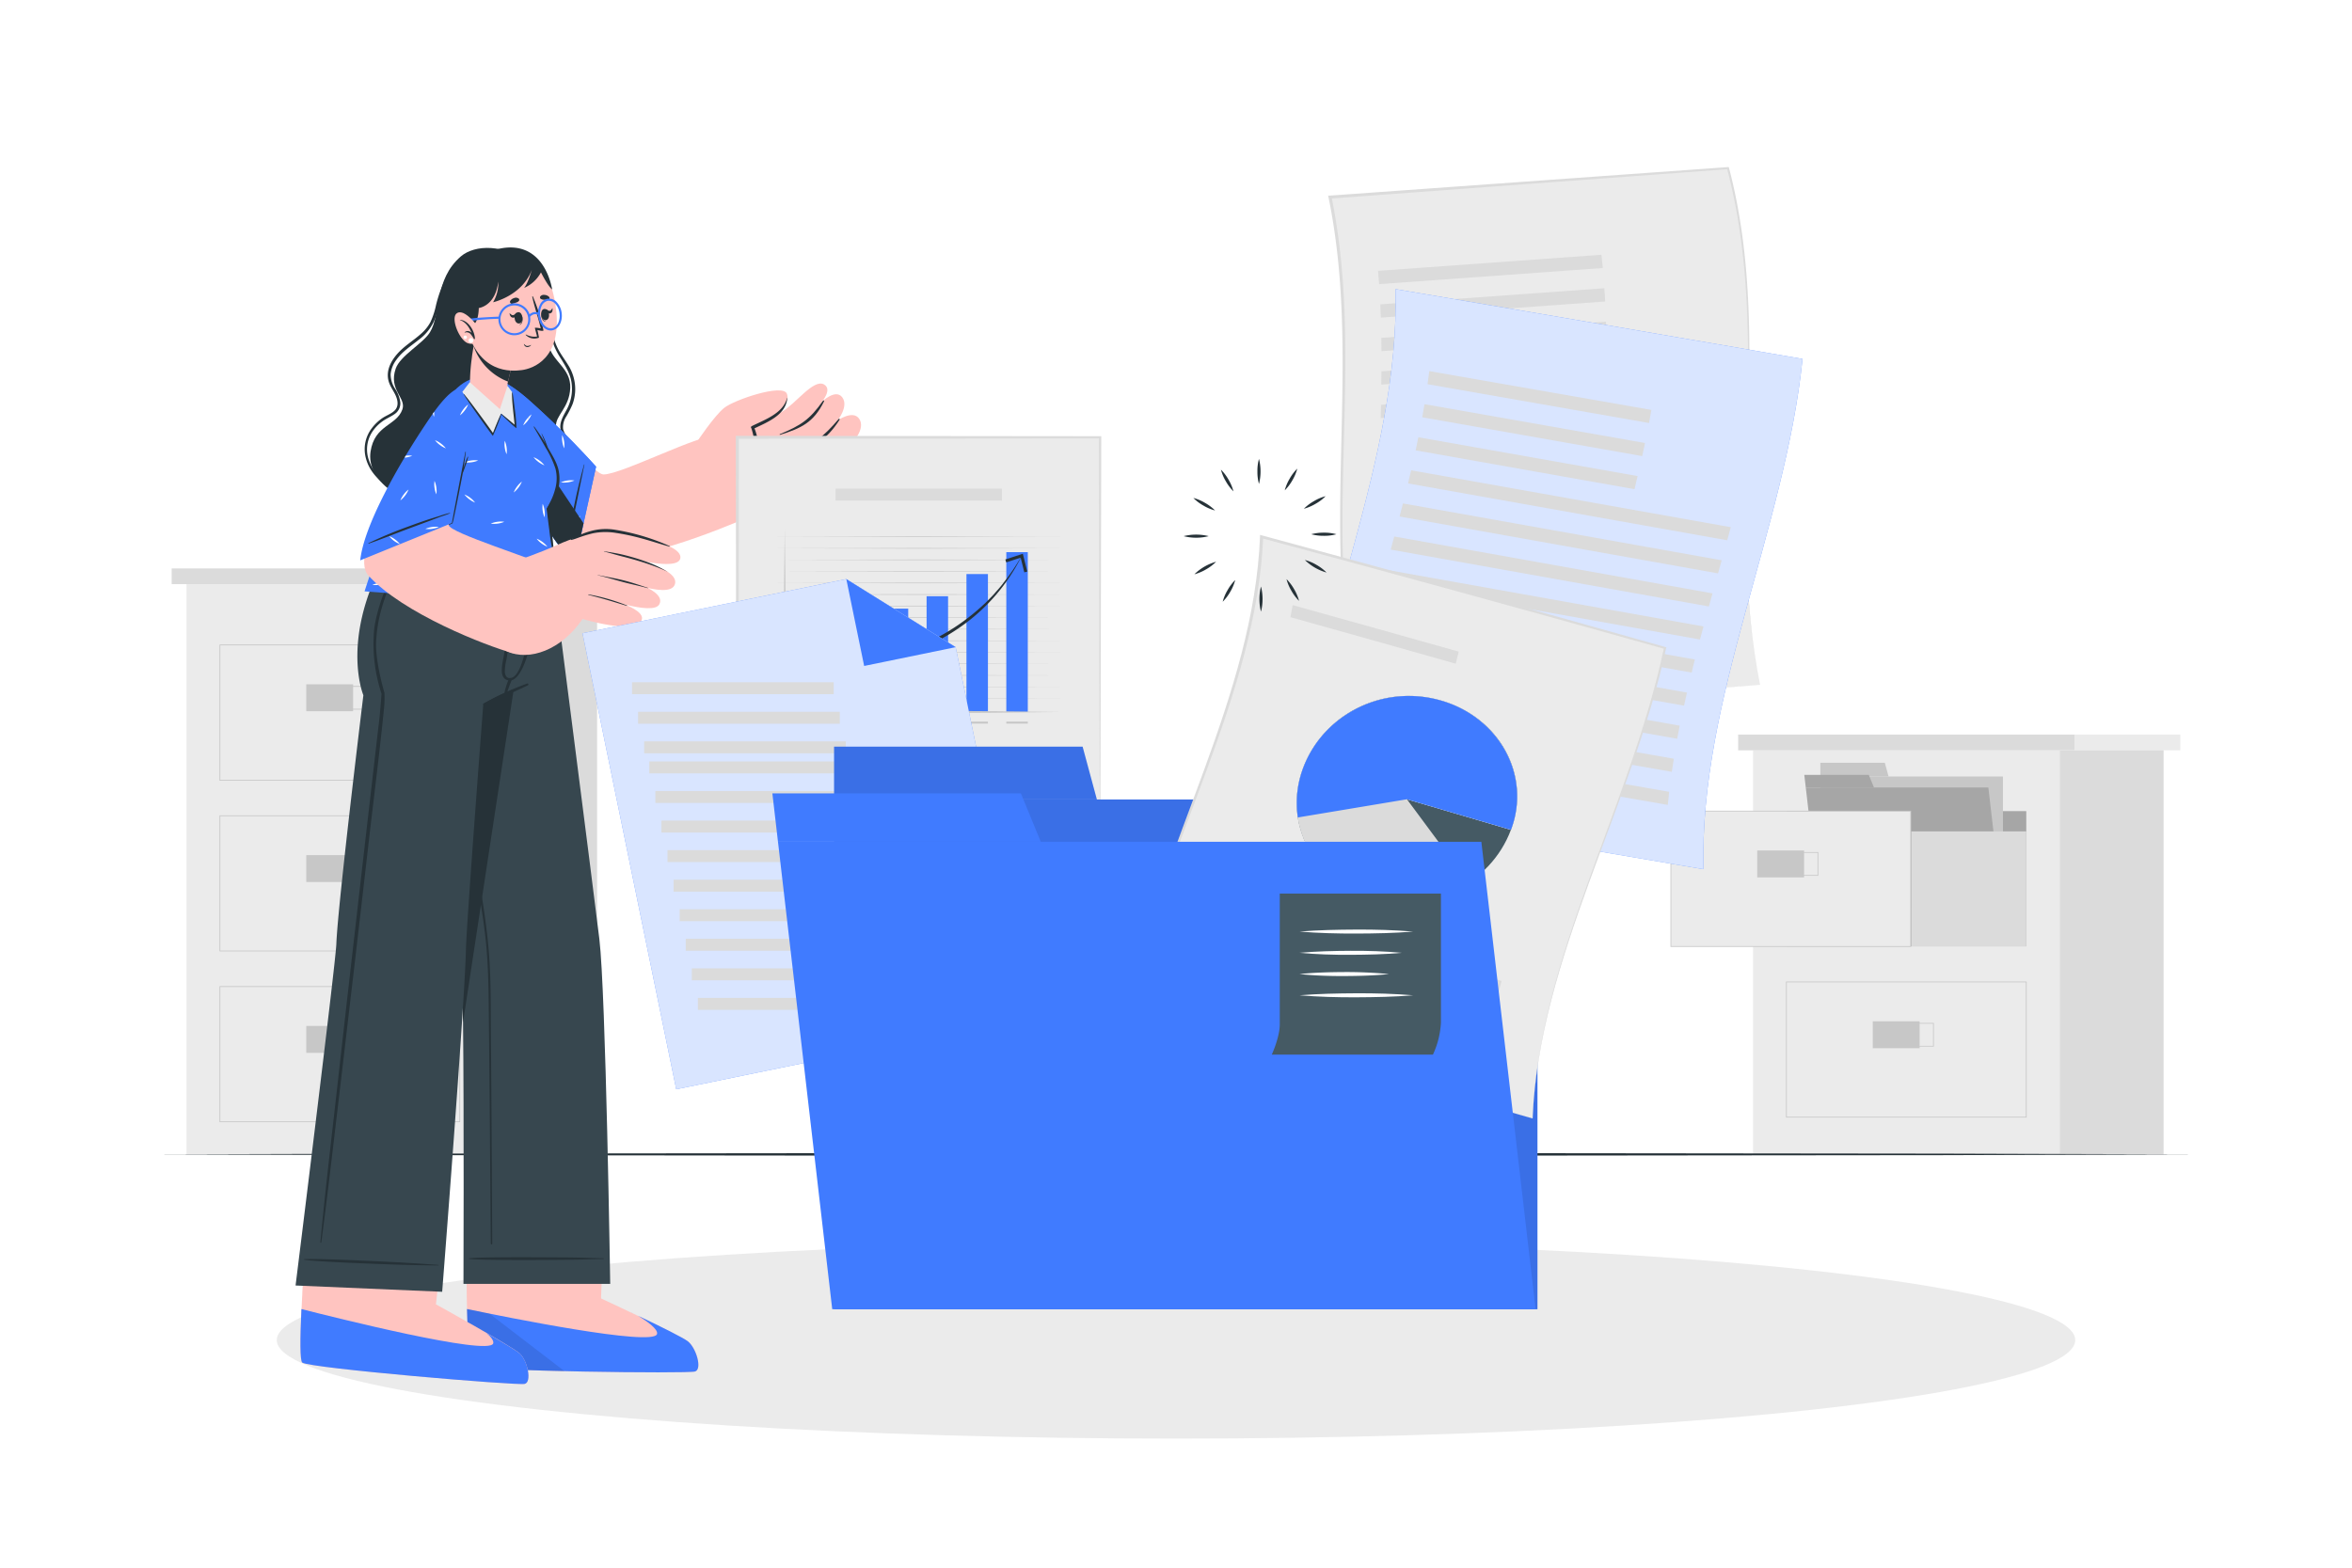 <svg class="animated" id="freepik_stories-documents" xmlns="http://www.w3.org/2000/svg" viewBox="0 0 750 500" version="1.1" xmlns:xlink="http://www.w3.org/1999/xlink" xmlns:svgjs="http://svgjs.com/svgjs"><style>svg#freepik_stories-documents:not(.animated) .animable {opacity: 0;}svg#freepik_stories-documents.animated #freepik--Character--inject-39 {animation: 6s Infinite  linear floating;animation-delay: 0s;}svg#freepik_stories-documents.animated #freepik--Documents--inject-39 {animation: 6s Infinite  linear wind;animation-delay: 0s;}svg#freepik_stories-documents.animated #freepik--Folder--inject-39 {animation: 3s Infinite  linear wind;animation-delay: 0s;}            @keyframes floating {                0% {                    opacity: 1;                    transform: translateY(0px);                }                50% {                    transform: translateY(-10px);                }                100% {                    opacity: 1;                    transform: translateY(0px);                }            }                    @keyframes wind {                0% {                    transform: rotate( 0deg );                }                25% {                    transform: rotate( 1deg );                }                75% {                    transform: rotate( -1deg );                }            }        .animator-hidden { display: none; }</style><g id="freepik--background-complete--inject-39" class="animable" style="transform-origin: 374.995px 274.735px;"><rect x="59.48" y="186.31" width="97.79" height="181.87" style="fill: rgb(235, 235, 235); transform-origin: 108.375px 277.245px;" id="eljlj3xxh015j" class="animable"></rect><rect x="54.74" y="181.29" width="107.26" height="5.02" style="fill: rgb(219, 219, 219); transform-origin: 108.37px 183.8px;" id="elci3xbspgxo" class="animable"></rect><rect x="162" y="181.29" width="33.73" height="5.02" style="fill: rgb(235, 235, 235); transform-origin: 178.865px 183.8px;" id="el65yq1njz8ag" class="animable"></rect><rect x="157.27" y="186.31" width="33.13" height="181.87" style="fill: rgb(219, 219, 219); transform-origin: 173.835px 277.245px;" id="elhide8tm9lgc" class="animable"></rect><path d="M146.74,249H70V205.57h76.74Zm-76.49-.25h76.24V205.82H70.25Z" style="fill: rgb(199, 199, 199); transform-origin: 108.37px 227.285px;" id="el84zejqxsq9k" class="animable"></path><rect x="97.66" y="218.25" width="14.94" height="8.59" style="fill: rgb(199, 199, 199); transform-origin: 105.13px 222.545px;" id="elavb3lbaxn0j" class="animable"></rect><path d="M117.14,226.31H102v-7.54h15.18Zm-14.93-.25h14.68v-7H102.21Z" style="fill: rgb(199, 199, 199); transform-origin: 109.59px 222.54px;" id="ellsgl1fuvjq" class="animable"></path><path d="M146.74,303.43H70V260.05h76.74Zm-76.49-.25h76.24V260.3H70.25Z" style="fill: rgb(199, 199, 199); transform-origin: 108.37px 281.74px;" id="el037rgv41q2dt" class="animable"></path><rect x="97.66" y="272.73" width="14.94" height="8.59" style="fill: rgb(199, 199, 199); transform-origin: 105.13px 277.025px;" id="elbdhjx1qd2zg" class="animable"></rect><path d="M117.14,280.8H102v-7.55h15.18Zm-14.93-.25h14.68V273.5H102.21Z" style="fill: rgb(199, 199, 199); transform-origin: 109.59px 277.025px;" id="elrdw90yqlyf" class="animable"></path><path d="M146.74,357.91H70V314.53h76.74Zm-76.49-.25h76.24V314.78H70.25Z" style="fill: rgb(199, 199, 199); transform-origin: 108.37px 336.22px;" id="elpmbalmg2gn" class="animable"></path><rect x="97.66" y="327.21" width="14.94" height="8.59" style="fill: rgb(199, 199, 199); transform-origin: 105.13px 331.505px;" id="el4c4khxnns64" class="animable"></rect><path d="M117.14,335.28H102v-7.54h15.18ZM102.21,335h14.68v-7H102.21Z" style="fill: rgb(199, 199, 199); transform-origin: 109.59px 331.51px;" id="el2ll95dotzz3" class="animable"></path><rect x="559" y="239.31" width="97.79" height="128.87" style="fill: rgb(235, 235, 235); transform-origin: 607.895px 303.745px;" id="elhkz8xkalt1" class="animable"></rect><rect x="554.26" y="234.29" width="107.26" height="5.02" style="fill: rgb(219, 219, 219); transform-origin: 607.89px 236.8px;" id="ell7gnyxucuv" class="animable"></rect><rect x="661.52" y="234.29" width="33.73" height="5.02" style="fill: rgb(235, 235, 235); transform-origin: 678.385px 236.8px;" id="elas17bw08uz6" class="animable"></rect><rect x="656.79" y="239.31" width="33.13" height="128.87" style="fill: rgb(219, 219, 219); transform-origin: 673.355px 303.745px;" id="elxxf2m6gx48p" class="animable"></rect><rect x="569.65" y="258.7" width="76.49" height="43.12" style="fill: rgb(166, 166, 166); transform-origin: 607.895px 280.26px;" id="eljur97vopm1" class="animable"></rect><rect x="580.46" y="247.66" width="58.23" height="42.21" style="fill: rgb(199, 199, 199); transform-origin: 609.575px 268.765px;" id="el6y96gqmv20o" class="animable"></rect><polygon points="601.03 243.28 580.46 243.28 580.46 247.66 602.22 247.66 601.03 243.28" style="fill: rgb(199, 199, 199); transform-origin: 591.34px 245.47px;" id="elbx2ayfvf1o5" class="animable"></polygon><polygon points="638.53 289.86 580.31 289.86 575.82 251.16 634.04 251.16 638.53 289.86" style="fill: rgb(166, 166, 166); transform-origin: 607.175px 270.51px;" id="elixbo36ixybd" class="animable"></polygon><polygon points="595.92 247.15 575.35 247.15 575.82 251.16 597.57 251.16 595.92 247.15" style="fill: rgb(166, 166, 166); transform-origin: 586.46px 249.155px;" id="elemez0onfd9d" class="animable"></polygon><rect x="532.8" y="258.7" width="76.49" height="43.12" style="fill: rgb(235, 235, 235); transform-origin: 571.045px 280.26px;" id="elhs4eeq9g58" class="animable"></rect><path d="M609.41,302H532.68V258.57h76.73Zm-76.48-.25h76.23V258.82H532.93Z" style="fill: rgb(199, 199, 199); transform-origin: 571.045px 280.285px;" id="el7m2onr5bwrg" class="animable"></path><rect x="560.34" y="271.25" width="14.94" height="8.59" style="fill: rgb(199, 199, 199); transform-origin: 567.81px 275.545px;" id="elo20s9l0ktxg" class="animable"></rect><path d="M579.81,279.32H564.63v-7.55h15.18Zm-14.93-.25h14.68V272H564.88Z" style="fill: rgb(199, 199, 199); transform-origin: 572.22px 275.545px;" id="el0g6tzl5d279g" class="animable"></path><rect x="609.48" y="265.16" width="36.66" height="36.66" style="fill: rgb(219, 219, 219); transform-origin: 627.81px 283.49px;" id="el1pqareu2mpf" class="animable"></rect><path d="M646.26,356.43H569.52V313.05h76.74Zm-76.49-.25H646V313.3H569.77Z" style="fill: rgb(199, 199, 199); transform-origin: 607.89px 334.74px;" id="elobocj1o9rp" class="animable"></path><rect x="597.18" y="325.73" width="14.94" height="8.59" style="fill: rgb(199, 199, 199); transform-origin: 604.65px 330.025px;" id="elsxn0h8lzb6" class="animable"></rect><path d="M616.66,333.8H601.48v-7.55h15.18Zm-14.93-.25h14.68V326.5H601.73Z" style="fill: rgb(199, 199, 199); transform-origin: 609.07px 330.025px;" id="ellegtlwkw42l" class="animable"></path></g><g id="freepik--Floor--inject-39" class="animable" style="transform-origin: 375px 368.18px;"><polygon points="49.03 368.18 130.53 367.94 212.02 367.85 375 367.68 537.98 367.85 619.47 367.94 700.97 368.18 619.47 368.43 537.98 368.51 375 368.68 212.02 368.51 130.53 368.42 49.03 368.18" style="fill: rgb(38, 50, 56); transform-origin: 375px 368.18px;" id="elsbyk860eywo" class="animable"></polygon></g><g id="freepik--Shadow--inject-39" class="animable" style="transform-origin: 375px 427.41px;"><ellipse cx="375" cy="427.41" rx="286.74" ry="31.42" style="fill: rgb(235, 235, 235); transform-origin: 375px 427.41px;" id="el4got58odzdc" class="animable"></ellipse></g><g id="freepik--Plant--inject-39" class="animable animator-hidden" style="transform-origin: 667.832px 294.578px;"><path d="M674.35,296.87a57.33,57.33,0,0,0-1.85,10.46c.1.17.08.82,0,.64,0,.58-.89.47-.89-.09l0-1.1c-2-2.54-5-4.15-7.41-6.35a13.93,13.93,0,0,1-4.06-6.46c-2-6.86-.12-14.13-2.52-21-2.06-5.89-5.76-11-8.89-16.36-3.3-5.65-5.74-11.59-6-18.21-.19-5.06.41-11.82,4.27-15.61,4.09-4,9.16-1,12.3,2.58,9.08,10.42,13.28,23.59,15,37.06.94,7.46,1.91,15,1.69,22.48A60.64,60.64,0,0,1,674.35,296.87Z" style="fill: rgb(64, 123, 255); transform-origin: 659.36px 264.62px;" id="elyf0nxoao1ne" class="animable"></path><path d="M672.54,310.06a128.26,128.26,0,0,0-.25-21.11s0-.05,0-.08c.11-5.71.56-11.39.34-17.11a101.4,101.4,0,0,0-2.51-18.35c0-.07-.13,0-.11,0a118.64,118.64,0,0,1,2,17.94q.18,4.85-.07,9.68c-.06,1.05-.16,2.1-.23,3.16h0a113,113,0,0,0-17-44.94c-.12-.19-.45,0-.33.2a117.41,117.41,0,0,1,13.82,33.32c-4.37-8.09-11-14.74-15.86-22.52,0,0-.09,0-.07.05,4.39,8.66,11.66,15.48,16.29,24,.8,3.48,1.46,7,1.95,10.51a117.25,117.25,0,0,1,1.05,14.61c-2.66-5-5.42-9.73-7.6-15,0-.14-.26,0-.21.1,1.85,5.46,4.34,11.35,7.83,16q0,5.19-.29,10.37c-.54,9.22-2.12,18.32-2.85,27.51a.21.21,0,0,0,.42.05A210.56,210.56,0,0,0,672.54,310.06Z" style="fill: rgb(38, 50, 56); transform-origin: 662.563px 288.904px;" id="elspees4cg4go" class="animable"></path><path d="M662.75,239a.06.06,0,0,0-.1,0c1.68,4.65,2.63,9.37,3.85,14.15a.18.18,0,0,0,.35-.06A51.19,51.19,0,0,0,662.75,239Z" style="fill: rgb(38, 50, 56); transform-origin: 664.75px 246.122px;" id="el4ptc1jfzrsx" class="animable"></path><path d="M705.51,258.48a70.39,70.39,0,0,1-3.87,8c-3,5.5-6.2,10.55-6.77,17a38.66,38.66,0,0,1-1.22,8.5,25.28,25.28,0,0,1-3.38,6.65c-3.29,4.79-7.4,8.91-10.44,13.88a58.31,58.31,0,0,0-6.94,16.73c-.08.32-.58.23-.51-.09a.14.14,0,0,0,0-.07s0,0,0-.07c-.48-13.75.62-27.6,4.81-40.78a140.68,140.68,0,0,1,6.66-17,40.27,40.27,0,0,1,9-12.93c2.56-2.31,8.11-6.68,11.75-4.36C706.33,255,706.2,256.76,705.51,258.48Z" style="fill: rgb(64, 123, 255); transform-origin: 689.131px 291.36px;" id="eltr32a87g08" class="animable"></path><path d="M691.7,289.65a113.66,113.66,0,0,1-8,11.48c-1.34,1.74-2.69,3.46-4,5.2-.63.83-1.34,1.65-1.91,2.53.36-1.45.71-2.9,1.08-4.34,1.78-6.95,3.48-13.95,6.13-20.63a139,139,0,0,1,9.54-18.72c.09-.16-.16-.27-.26-.12-2.9,4.78-5.85,9.55-8.29,14.59a74.29,74.29,0,0,0-3.52,8.65,133.15,133.15,0,0,1,4.68-18.49c0-.05-.06-.09-.08,0A63.18,63.18,0,0,0,682.21,289s0,0,0,0c-.6,1.78-1.15,3.59-1.66,5.4-2.17,7.69-4.07,15.47-5.83,23.27a82.61,82.61,0,0,1,1.33-15.29.09.09,0,0,0-.18,0,48.32,48.32,0,0,0-1.33,16.11q-1,4.45-1.95,8.91c-1.35,6.34-3,12.79-3.8,19.22a.13.13,0,0,0,.25.05c1-3.47,1.51-7.07,2.29-10.58s1.57-7,2.39-10.55q1.78-7.68,3.72-15.32c.85-1.86,2.49-3.52,3.73-5.09s2.7-3.44,4-5.19a77.49,77.49,0,0,0,6.62-10.24C691.86,289.63,691.74,289.57,691.7,289.65Z" style="fill: rgb(38, 50, 56); transform-origin: 681.675px 305.864px;" id="elnr5xaf1y29" class="animable"></path><path d="M692.28,283.77a71.49,71.49,0,0,0-7.82,12.42c0,.06.06.12.1.06,2.63-4.12,5.22-8.28,7.84-12.41C692.45,283.78,692.33,283.7,692.28,283.77Z" style="fill: rgb(38, 50, 56); transform-origin: 688.436px 290.009px;" id="elotnquhp86vl" class="animable"></path><path d="M633.75,271.51c1.79,3.07,3.82,6.76,3,10.44-.48,2.33-2.19,4.23-2.5,6.61-.69,5.25,4.55,8.72,8.34,11.2,9.44,6.2,22.38,11.72,24.1,24.37.07.44.84.33.78-.11a.31.31,0,0,0,0-.08s0,0,0-.07a48.34,48.34,0,0,0-.18-19.32c-1.4-6.52-4.25-12.38-7.61-18.11-5.68-9.69-11.7-19.62-20.29-27-2.38-2.06-7.25-5.75-9.14-1.11S631.57,267.77,633.75,271.51Z" style="fill: rgb(64, 123, 255); transform-origin: 649.017px 290.251px;" id="elrxq6vhdklci" class="animable"></path><path d="M642.4,292.06c6.25,6.78,16.21,10.58,21.59,18.17a75.92,75.92,0,0,0-16.6-31.18c-.2-.23.12-.57.35-.35a61.4,61.4,0,0,1,13.56,19.65,87,87,0,0,0-5.84-14.94.16.16,0,0,1,.28-.16A56.89,56.89,0,0,1,662,300c7.09,17.19,7.75,37.34,6.26,55.46,0,.26-.41.27-.4,0,.4-14.28.17-28.8-3.25-42.74-.07-.29-.15-.58-.22-.87-5.86-8.17-15.77-12-22.14-19.72C642.23,292.1,642.33,292,642.4,292.06Z" style="fill: rgb(38, 50, 56); transform-origin: 655.58px 317.144px;" id="el60c63lbgimx" class="animable"></path><path d="M640.94,286.24c3.29,3,6.52,6.1,9.82,9.11a0,0,0,0,1,0,.07,48.1,48.1,0,0,1-10-9C640.64,286.3,640.81,286.12,640.94,286.24Z" style="fill: rgb(38, 50, 56); transform-origin: 645.74px 290.81px;" id="el8u56lrru6hu" class="animable"></path><path d="M640.42,273.18a103.59,103.59,0,0,0,9.84,13.53.06.06,0,0,1-.09.08,47.57,47.57,0,0,1-9.92-13.5A.1.1,0,0,1,640.42,273.18Z" style="fill: rgb(38, 50, 56); transform-origin: 645.254px 279.972px;" id="elbx84gmjwgvi" class="animable"></path><polygon points="655.22 368.27 684 368.27 680.12 329.55 659.65 329.55 655.22 368.27" style="fill: rgb(69, 90, 100); transform-origin: 669.61px 348.91px;" id="elk0nkkvivw8" class="animable"></polygon><polygon points="658.93 335.85 680.75 335.85 680.12 329.55 659.65 329.55 658.93 335.85" style="fill: rgb(38, 50, 56); transform-origin: 669.84px 332.7px;" id="eld7p7umj1dp" class="animable"></polygon><g id="el4ob90lmi3xa"><rect x="656.12" y="325.26" width="26.98" height="6.18" style="fill: rgb(69, 90, 100); transform-origin: 669.61px 328.35px; transform: rotate(180deg);" class="animable"></rect></g></g><g id="freepik--Character--inject-39" class="animable" style="transform-origin: 185.734px 260.177px;"><path d="M221.65,437.42c-2.33.76-68.71-.1-71.21-1.74-1-.61-1.41-10.29-1.6-22v-.37c-.05-2.41-.08-4.9-.08-7.41,0-.35,0-.7,0-1-.1-16.9.17-34.44.17-34.44l44.4.44L192,405l-.05,1.35-.27,7.06,0,.73s25.26,11.69,27.83,13.78S224,436.68,221.65,437.42Z" style="fill: rgb(255, 196, 192); transform-origin: 185.725px 404.08px;" id="elftxywuhep6c" class="animable"></path><path d="M201.7,418.66c-.17-.05-.26-.11-.27-.16Z" style="fill: rgb(64, 123, 255); transform-origin: 201.565px 418.58px;" id="elvg5pmarr379" class="animable"></path><path d="M221.64,437.42c-2.32.75-68.7-.1-71.21-1.75-.85-.53-1.3-8.24-1.52-18.17,12.16,2.54,59.3,12.07,60.59,8,.51-1.58-3.52-4.32-6.07-5.87,7,3.32,14.68,7.12,16,8.24C222,430,224,436.68,221.64,437.42Z" style="fill: rgb(64, 123, 255); transform-origin: 185.8px 427.598px;" id="elmhgygqkho3" class="animable"></path><g id="elqep399ev3tl"><path d="M180,437.32c-14.94-.36-28.41-.92-29.52-1.65-.85-.53-1.3-8.24-1.52-18.17,1.73.35,4.16.86,7.07,1.44Z" style="opacity: 0.1; transform-origin: 164.48px 427.41px;" class="animable"></path></g><path d="M135.3,179.21s10,112.17,11.59,120.73c.37,1.95.61,12.55.76,26.17.34,29.74.14,83.36.14,83.36h46.79s-1.39-92.91-3.46-110-15.31-120.25-15.31-120.25Z" style="fill: rgb(55, 71, 79); transform-origin: 164.94px 294.34px;" id="eluecz9660iy" class="animable"></path><path d="M192.46,401.32c-7.3-.15-5.2-.21-12.5-.28-3.57,0-27.06-.24-30.4.31-.07,0-.07.14,0,.15,3.34.55,26.83.35,30.4.31,7.3-.07,5.2-.13,12.5-.28A.11.11,0,0,0,192.46,401.32Z" style="fill: rgb(38, 50, 56); transform-origin: 171.022px 401.433px;" id="elwm28nvlc2rq" class="animable"></path><path d="M156.68,348.2l-.15-20.36c-.05-6.57,0-13.15-.35-19.72-.64-13.29-3.34-26.37-5.25-39.51s-3.52-26.36-5-39.57c-1.63-14.82-3.07-29.67-4.59-44.5,0-.1-.17-.1-.16,0,2.21,26.49,4.67,53,8.33,79.3q1.38,9.82,3,19.61c1.1,6.6,2.18,13.21,2.7,19.89s.6,13.09.66,19.65l.21,20.34c.14,15.07.29,38.26.43,53.32a.23.23,0,0,0,.46,0C156.88,383.2,156.78,361.64,156.68,348.2Z" style="fill: rgb(38, 50, 56); transform-origin: 149.075px 290.673px;" id="el5o1xaeq5avl" class="animable"></path><path d="M125.43,179.21s19.83,112.17,21.46,120.73c.37,1.95.61,12.55.76,26.17v0L170,179.21Z" style="fill: rgb(38, 50, 56); transform-origin: 147.715px 252.66px;" id="eldn2mcnjynq" class="animable"></path><path d="M167.31,441.38c-2.37.59-68.53-5-70.91-6.79-.91-.67-.67-10.36,0-22,0-.12,0-.25,0-.37.13-2.41.27-4.89.45-7.4,0-.35,0-.69.06-1,1.1-16.86,2.61-34.34,2.61-34.34L143.77,373,140,406.91l-.14,1.35-.77,7L139,416s24.37,13.45,26.78,15.72S169.69,440.81,167.31,441.38Z" style="fill: rgb(255, 196, 192); transform-origin: 132.157px 405.452px;" id="el15lh1xvy1kk" class="animable"></path><path d="M167.31,441.38c-2.38.59-68.52-5-70.91-6.79-.78-.57-.72-7.73-.28-17.08,10.24,2.62,59.62,15,61.14,11,.31-.87-.74-2.15-2.16-3.4,5.12,3,9.73,5.73,10.72,6.65C168.2,434,169.68,440.8,167.31,441.38Z" style="fill: rgb(64, 123, 255); transform-origin: 132.155px 429.467px;" id="eld8e8ej9goag" class="animable"></path><path d="M141,412l-46.75-2s12.76-102.58,13-108.89c.35-9.37,4.84-48.06,8.62-79.38,0,0-7.16-17,6.24-42.58h53.72s-3.6,24.38-9.77,39.84a71.23,71.23,0,0,0-11.94,5.45s-5.35,69.84-5.55,78.55C148.2,320.23,141,412,141,412Z" style="fill: rgb(55, 71, 79); transform-origin: 135.04px 295.575px;" id="el4l4mv6hvymj" class="animable"></path><path d="M139.77,403.43c-7.28-.46-5.19-.43-12.48-.81-3.57-.19-27-1.38-30.38-1-.07,0-.08.13,0,.14,3.31.7,26.78,1.49,30.35,1.61,7.3.24,5.2.09,12.51.24C139.9,403.65,139.91,403.44,139.77,403.43Z" style="fill: rgb(38, 50, 56); transform-origin: 118.362px 402.58px;" id="elrwiqvpposna" class="animable"></path><path d="M125.67,181.46c-2.77,6-5.35,12.31-6.32,18.89a50.7,50.7,0,0,0,2.31,20.92s-.39,5.53-.81,9.06-.83,7.1-1.24,10.65q-1.23,10.76-2.48,21.52-2.46,21.4-4.91,42.83t-4.85,42.84c-1.59,14.24-3.29,28.47-4.7,42.73-.18,1.78-.35,3.55-.52,5.33,0,.17.29.21.31,0,1.9-14.23,3.52-28.49,5.22-42.75s3.33-28.39,5-42.59,3.31-28.54,4.95-42.82c1.62-14.07,3.44-28.14,4.83-42.23a32.34,32.34,0,0,0,.12-4.91s-3-10-2.63-16.48c.37-6.77,2-11.91,4.41-18.14.6-1.56,1.23-3.12,1.83-4.67C126.31,181.37,125.81,181.17,125.67,181.46Z" style="fill: rgb(38, 50, 56); transform-origin: 114.179px 288.845px;" id="elsz4rt3uk8m" class="animable"></path><path d="M168.12,218a88.29,88.29,0,0,0-14,6.51.16.16,0,0,0,.13.29c4.71-2,9.51-4,14.11-6.24A.31.31,0,0,0,168.12,218Z" style="fill: rgb(38, 50, 56); transform-origin: 161.27px 221.4px;" id="elk8zyi5j01f" class="animable"></path><path d="M161.54,210.17c.46-2.81.84-5.63,1.08-8.46a77.13,77.13,0,0,0-.17-15.86.14.14,0,0,0-.27,0,147.08,147.08,0,0,1-1.28,21.9c-.53,3.49-2.29,8.74,1.36,9.27s6.12-8.24,6.57-10.65a80.11,80.11,0,0,0,.79-20.75c0-.17-.3-.2-.3,0a157,157,0,0,1-.79,15.74c-.22,2.43-2.17,15.84-6.38,14.86-.7-.17-1.06-.86-1.17-1.92a17,17,0,0,1,.56-4.11" style="fill: rgb(38, 50, 56); transform-origin: 164.984px 201.262px;" id="elaustnk39rbh" class="animable"></path><path d="M162.27,216.56a22.77,22.77,0,0,0-1,2.78,6.19,6.19,0,0,0-.39,2.28c0,.15.21.17.29.07a8.07,8.07,0,0,0,1-2.23c.32-.86.66-1.71,1-2.58A.47.47,0,0,0,162.27,216.56Z" style="fill: rgb(38, 50, 56); transform-origin: 162.038px 218.997px;" id="ely4h1j5tq96" class="animable"></path><path d="M147,81.74c-8.7,7.46-6.28,18.34-9.91,24.25-2.23,3.61-9.47,7.42-10.91,11.58-2.36,6.83,3.43,9.29,2.13,13-1.83,5.27-8.88,4.86-10.15,13.47s8.21,17.77,30.69,20.25,34.84-5.75,35.64-13.06-6.67-9.74-7.18-15.19c-.32-3.49,4.29-5.91,4.53-12.33s-6-8.5-6.92-13.95,2-18.69-6-25.45S151.33,78.05,147,81.74Z" style="fill: rgb(38, 50, 56); transform-origin: 151.299px 121.904px;" id="elmq9ii4ujg8k" class="animable"></path><path d="M148,81.93a18.58,18.58,0,0,0-5.78,6.67,40.64,40.64,0,0,0-3.21,8.84,24.68,24.68,0,0,1-1.75,5.29,13.21,13.21,0,0,1-3,3.72c-2.43,2.2-5.33,3.87-7.52,6.35s-3.67,5.47-2.85,8.66c.45,1.74,1.6,3.15,2.31,4.77s.94,3.44-.38,4.72c-1.12,1.09-2.75,1.59-4,2.48a14.14,14.14,0,0,0-3.28,3.18,11,11,0,0,0-2.07,8.65c1.33,7,7.89,11,14,13.47l2.54,1c.13.05.24-.14.11-.2-6.08-2.72-13.14-5.91-15.47-12.71a10.24,10.24,0,0,1,1-9,12.94,12.94,0,0,1,3.22-3.38c1.22-.91,2.63-1.46,3.88-2.32a4.13,4.13,0,0,0,1.91-3.69A10.12,10.12,0,0,0,126,124a8.31,8.31,0,0,1-1.43-4.71,9.06,9.06,0,0,1,1.8-4.5c1.89-2.68,4.69-4.43,7.2-6.46a15.27,15.27,0,0,0,5.48-7.57c.46-1.61.75-3.26,1.15-4.88a42.86,42.86,0,0,1,1.35-4.44,21.19,21.19,0,0,1,4.75-7.84,12.45,12.45,0,0,1,1.86-1.52C148.19,82,148.12,81.88,148,81.93Z" style="fill: rgb(38, 50, 56); transform-origin: 132.228px 120.828px;" id="elvm178i0comf" class="animable"></path><path d="M185.52,145.87A8.51,8.51,0,0,0,184,142.6c-.78-1-1.73-1.83-2.6-2.74a6.43,6.43,0,0,1-1.84-3,6.12,6.12,0,0,1,1-4,32.18,32.18,0,0,0,2-3.92,14,14,0,0,0,.85-4.19,14.37,14.37,0,0,0-2.26-8.36c-.77-1.26-1.63-2.45-2.4-3.7a17.83,17.83,0,0,1-2-4.37c-1-3.38-1.23-7-2.06-10.38A52.77,52.77,0,0,0,171,87.65c0-.08-.16,0-.12.07a47,47,0,0,1,3.2,9.21c.71,3,1,6.08,1.52,9.12a22.76,22.76,0,0,0,1.14,4.38,23.52,23.52,0,0,0,2,3.76c1.52,2.48,3.09,4.92,3.51,7.86a13.82,13.82,0,0,1-1.45,8.42c-1.18,2.23-2.84,4.69-1.81,7.31.88,2.22,3,3.55,4.39,5.38a8.91,8.91,0,0,1,1.53,7.11c-1.22,6.29-7.52,9.42-13.43,9.73a.15.15,0,0,0,0,.29c5.13-.06,10.72-2.32,13.13-7.13A10.89,10.89,0,0,0,185.52,145.87Z" style="fill: rgb(38, 50, 56); transform-origin: 178.328px 123.953px;" id="elplwkyup0py" class="animable"></path><path d="M160,135.62c3.2,8.44,18.2,39.22,29.46,41.63,12.59,2.69,37-7,52.7-13.76,5.64-2.44-8.12-21.9-14.32-24.17-3.72-1.37-29.61,12-35.34,12-3.23,0-10.51-11.89-24.91-23.11C159.71,122,155.7,124.27,160,135.62Z" style="fill: rgb(255, 196, 192); transform-origin: 200.867px 151.269px;" id="elpe77hlzwvy" class="animable"></path><path d="M238.19,164.66c3.37-1,22.39-6.49,26.22-9s14.3-10.75,12.63-13.88-4.92-1-4.92-1S276,136.6,274,133.6s-6.93.52-6.93.52,3.67-4.56,1.5-7.41-6.57,1.52-6.57,1.52,3.55-4,.77-5.61c-3.34-1.91-9.05,6.22-13.49,8.73-1,.57-21.24,10.13-21.24,10.13Z" style="fill: rgb(255, 196, 192); transform-origin: 252.629px 143.496px;" id="elbfv3wd2g2xv" class="animable"></path><path d="M262.41,127.86c-4.21,6-7.08,7.85-13.73,10.61-.13.05-.07.26.07.21,6.75-2.1,10.69-3.94,14-10.63C262.87,127.72,262.62,127.58,262.41,127.86Z" style="fill: rgb(38, 50, 56); transform-origin: 255.695px 133.199px;" id="elhagedveec2u" class="animable"></path><path d="M267.43,133.64c-4.92,5.82-8,7.89-14.76,11.28-.1.05,0,.22.07.18,6.9-2.78,10.8-4.71,14.94-11.17C267.87,133.64,267.65,133.37,267.43,133.64Z" style="fill: rgb(38, 50, 56); transform-origin: 260.19px 139.317px;" id="elx6xj7yrwqv" class="animable"></path><path d="M271.77,140.92c-5.17,5.29-8.47,7.7-15.44,10.16a.13.13,0,0,0,.07.26c7.36-1.81,11.5-4.8,15.51-10.25C272.19,140.72,272.09,140.58,271.77,140.92Z" style="fill: rgb(38, 50, 56); transform-origin: 264.152px 146.035px;" id="elln5biifp3p" class="animable"></path><path d="M222.18,141s5.52-8.31,8.73-10.9,18.7-7.82,20-4.54c1.7,4.24-6.64,9-11,10.83,0,0,4,9.8-1.29,14.53S222.18,141,222.18,141Z" style="fill: rgb(255, 196, 192); transform-origin: 236.658px 138.186px;" id="elx3lrybo5u4" class="animable"></path><path d="M251,126.85c-1.23,5-7.15,7-11.28,9.06a.42.42,0,0,0-.13.68c1.38,4.22,2.11,10.57-.71,14.32a.11.11,0,0,0,.16.14c3.57-3.6,3.36-9.9,1.55-14.43,4.27-2.06,10.12-4.33,10.46-9.76A0,0,0,1,0,251,126.85Z" style="fill: rgb(38, 50, 56); transform-origin: 244.959px 138.959px;" id="elog9fhky2i4g" class="animable"></path><path d="M183.28,179.56l6.8-30.72a274.39,274.39,0,0,0-21.78-21.57c-11.05-9.55-16.31-8.53-9.69,8.48S175,172.46,183.28,179.56Z" style="fill: rgb(64, 123, 255); transform-origin: 172.888px 150.394px;" id="eli721gyl63bh" class="animable"></path><path d="M183.28,179.56l6.8-30.72a274.39,274.39,0,0,0-21.78-21.57c-11.05-9.55-16.31-8.53-9.69,8.48S175,172.46,183.28,179.56Z" style="fill: rgb(64, 123, 255); transform-origin: 172.888px 150.394px;" id="elbiasahny98i" class="animable"></path><path d="M186.23,148.18c-1.17,4.2-2.18,8.41-3.06,12.68q-.66,3.21-1.23,6.45c-.39,2.19-.63,4.41-1,6.62,0,.1.14.12.16,0,.8-4.3,1.75-8.59,2.63-12.89l2.61-12.84C186.4,148.13,186.26,148.09,186.23,148.18Z" style="fill: rgb(38, 50, 56); transform-origin: 183.647px 161.07px;" id="elc78hcj9ed2" class="animable"></path><path d="M161,140.58a8.19,8.19,0,0,1,.59,2.12c0,.12,0,.24,0,.37-.22-.56-.45-1.1-.68-1.65A4.89,4.89,0,0,1,161,140.58Zm18.28-1.88a8.61,8.61,0,0,0,.61,4.29,7.64,7.64,0,0,0,0-2.19A7.94,7.94,0,0,0,179.23,138.7Zm-6.18,22a7.57,7.57,0,0,0,0,2.18,7.91,7.91,0,0,0,.59,2.11,7.3,7.3,0,0,0,0-2.19A7.56,7.56,0,0,0,173.05,160.7Zm5.78-6.84a8.32,8.32,0,0,0,4.29-.61,7.64,7.64,0,0,0-2.19,0A7.56,7.56,0,0,0,178.83,153.86Zm-22.47-28.75a8,8,0,0,0,2.19,0,7.72,7.72,0,0,0,2.11-.58,7.64,7.64,0,0,0-2.19,0A8.12,8.12,0,0,0,156.36,125.11Zm10,28.52a.09.09,0,0,0,0,.06.84.84,0,0,0,.06-.14A.36.36,0,0,0,166.37,153.63ZM185,164.53a7.83,7.83,0,0,0-1.53,1.57,7.52,7.52,0,0,0-1.07,1.9,7.48,7.48,0,0,0,1.52-1.56A7.79,7.79,0,0,0,185,164.53Zm-11.36-16.15a8.06,8.06,0,0,0-1.56-1.53,7.76,7.76,0,0,0-1.91-1.07,8.68,8.68,0,0,0,3.47,2.6Zm-4.15-16.22a7.84,7.84,0,0,0-1.54,1.56,7.73,7.73,0,0,0-1.08,1.9,8.61,8.61,0,0,0,2.62-3.46Z" style="fill: rgb(255, 255, 255); transform-origin: 170.68px 146.226px;" id="elyvhgkdx40l" class="animable"></path><path d="M158.61,135.75c6.62,17,16.35,36.71,24.67,43.81l2.8-12.65-29.85-44.73C155.1,124,155.72,128.34,158.61,135.75Z" style="fill: rgb(38, 50, 56); transform-origin: 170.89px 150.87px;" id="elcnmrt2b7g1c" class="animable"></path><path d="M177.72,187.05s-21.24,5-61.47,1.55c0,0,15.73-50.21,28.4-63.75,5.77-6.16,11.4-5.22,16.18-1.25,1.19,1,16,19.73,17.21,26.27,1.11,5.77-3.58,12.18-3.58,12.18Z" style="fill: rgb(64, 123, 255); transform-origin: 147.23px 155.12px;" id="el051132z5p3xr" class="animable"></path><path d="M161.54,142.7a7.57,7.57,0,0,1,0,2.18,7.56,7.56,0,0,1-.58-2.1,7.3,7.3,0,0,1,0-2.19A7.91,7.91,0,0,1,161.54,142.7Zm.37,33.91a8,8,0,0,0,0,2.19,7.32,7.32,0,0,0,.59,2.11,8,8,0,0,0,0-2.19A7.74,7.74,0,0,0,161.91,176.61Zm10.43,6.51a8.32,8.32,0,0,0,.61,4.29,8,8,0,0,0,0-2.19A7.56,7.56,0,0,0,172.34,183.12Zm-33.78-29.75a7.3,7.3,0,0,0,0,2.19,7.56,7.56,0,0,0,.58,2.1,7.57,7.57,0,0,0,0-2.18A8,8,0,0,0,138.56,153.37Zm34.49,7.33a7.57,7.57,0,0,0,0,2.18,7.91,7.91,0,0,0,.59,2.11,7.3,7.3,0,0,0,0-2.19A7.56,7.56,0,0,0,173.05,160.7Zm-24.88-13.26a7.64,7.64,0,0,0,2.19,0,7.72,7.72,0,0,0,2.11-.58,7.64,7.64,0,0,0-2.19,0A8,8,0,0,0,148.17,147.44Zm-12.52,21.25a8.34,8.34,0,0,0,4.3-.61,7.64,7.64,0,0,0-2.19,0A7.72,7.72,0,0,0,135.65,168.69ZM156.5,167a8,8,0,0,0,2.19,0,7.72,7.72,0,0,0,2.11-.58,7.64,7.64,0,0,0-2.19,0A7.74,7.74,0,0,0,156.5,167Zm-37.82,19.53a7.94,7.94,0,0,0,2.18,0,7.53,7.53,0,0,0,2.11-.58,8.32,8.32,0,0,0-4.29.61Zm37.68-61.37a8,8,0,0,0,2.19,0,7.72,7.72,0,0,0,2.11-.58,7.64,7.64,0,0,0-2.19,0A8.12,8.12,0,0,0,156.36,125.11ZM149.28,129a7.79,7.79,0,0,0-1.53,1.56,7.58,7.58,0,0,0-1.07,1.91,7.78,7.78,0,0,0,1.52-1.57A7.55,7.55,0,0,0,149.28,129Zm-19,27.13a7.53,7.53,0,0,0-1.53,1.56,7.61,7.61,0,0,0-1.08,1.91,8.59,8.59,0,0,0,2.61-3.47Zm36.14-2.53a7.53,7.53,0,0,0-1.53,1.56,7.61,7.61,0,0,0-1.08,1.91,8.59,8.59,0,0,0,2.61-3.47Zm-18.07,20.22a8.06,8.06,0,0,0-1.53,1.56,7.76,7.76,0,0,0-1.07,1.91,7.84,7.84,0,0,0,1.53-1.57A7.52,7.52,0,0,0,148.39,173.78Zm20-40.6-.44.54a7.55,7.55,0,0,0-1.08,1.9,7.34,7.34,0,0,0,1.53-1.57c.1-.14.19-.28.3-.42Zm5.25,15.2a8.06,8.06,0,0,0-1.56-1.53,7.76,7.76,0,0,0-1.91-1.07,8.68,8.68,0,0,0,3.47,2.6Zm-46,25.21a7.83,7.83,0,0,0-1.57-1.53,7.55,7.55,0,0,0-1.9-1.08,7.53,7.53,0,0,0,1.56,1.53A8.13,8.13,0,0,0,127.65,173.59Zm47,.79a8.41,8.41,0,0,0-3.47-2.61,7.33,7.33,0,0,0,1.57,1.53A7.55,7.55,0,0,0,174.62,174.38ZM142.18,143a8.11,8.11,0,0,0-1.57-1.53,7.52,7.52,0,0,0-1.9-1.07,7.48,7.48,0,0,0,1.56,1.52A7.79,7.79,0,0,0,142.18,143Zm13.34,45a8.68,8.68,0,0,0-3.47-2.6,7.53,7.53,0,0,0,1.56,1.53A7.76,7.76,0,0,0,155.52,188Zm-4-27.66A7.29,7.29,0,0,0,150,158.8a7.61,7.61,0,0,0-1.91-1.08,8.59,8.59,0,0,0,3.47,2.61Zm-15.09,22.22a8.47,8.47,0,0,0-3.46-2.61,7.53,7.53,0,0,0,1.56,1.53A7.73,7.73,0,0,0,136.46,182.55Z" style="fill: rgb(255, 255, 255); transform-origin: 146.65px 156.251px;" id="el90gy3xgorqh" class="animable"></path><path d="M170.34,136.05a60.35,60.35,0,0,1,3.59,5.41c-.45-1.05-.88-2.11-1.25-3.2a0,0,0,1,1,.07,0c.39.77.79,1.53,1.11,2.33s.57,1.44.84,2.16l0,0c1.25,2.2,2.71,4.42,3.34,6.89a13.47,13.47,0,0,1-.14,6.76,16.92,16.92,0,0,1-1.32,3.28,10,10,0,0,1-1.73,2.59c.41,2.31.68,4.66,1,7a56.56,56.56,0,0,1,.71,6.86.12.12,0,0,1-.24,0l-.15-.48a.07.07,0,0,1,0-.08,63.62,63.62,0,0,1-1-6.43c-.3-2.22-.86-6.84-.87-6.86s1.06-1.94,1.47-2.82a19.09,19.09,0,0,0,1.22-3.34,12.58,12.58,0,0,0,.14-6.64,32.14,32.14,0,0,0-3.12-6.67c-1.25-2.24-2.54-4.46-3.83-6.68C170.14,136.07,170.28,136,170.34,136.05Z" style="fill: rgb(38, 50, 56); transform-origin: 174.288px 156.141px;" id="elelbipenmpk" class="animable"></path><path d="M141.3,128.28c-10.5,14.22-30.56,47.86-23.83,55.27,11.07,12.18,37.69,22.48,46,24.74,3.58,1,15.56-25.2,12.16-27.23-4.08-2.45-32.59-11.17-32.51-13.59,0-1.38,3-12.92,5.45-27.72C151.38,122.58,146.31,121.51,141.3,128.28Z" style="fill: rgb(255, 196, 192); transform-origin: 146.175px 166.36px;" id="eli3nf2en8uh" class="animable"></path><path d="M164.94,178.76s6.42-2.08,13.15-5.13c3.75-1.7,10.44-4,13.77-4,5,0,25.78,3.28,25.1,8.34-.62,4.58-18.13-.49-18.13-.49S217,181,215.2,186.38s-20.79-3-20.79-3,18.55,4.06,15.86,9.32c-2,4-19.7-2.62-19.7-2.62s15.92,3.61,14,7.78c-2.11,4.62-18.8-.44-18.8-.44-6.65,9.8-16.94,13.62-24.2,10.29C160.4,207.2,164.94,178.76,164.94,178.76Z" style="fill: rgb(255, 196, 192); transform-origin: 189.177px 189.259px;" id="el4z4gdt042oj" class="animable"></path><path d="M192.63,175.82c2.15.34,4.32.67,6.43,1.2s4.2,1.13,6.25,1.86a37.15,37.15,0,0,1,7.7,3.57c-4.49-2.31-12-4.33-14.12-4.86s-4.18-1.16-6.28-1.69C192.56,175.89,192.58,175.82,192.63,175.82Z" style="fill: rgb(38, 50, 56); transform-origin: 202.796px 179.135px;" id="el3a2pqgv65yv" class="animable"></path><path d="M190.58,183.4c2.72.55,5.44,1,8.14,1.67s5.17,1.54,7.8,2.39c.2.07.1.16-.1.1-2.67-.75-5.19-1.23-7.86-1.95s-5.31-1.53-8-2.15A0,0,0,1,1,190.58,183.4Z" style="fill: rgb(38, 50, 56); transform-origin: 198.595px 185.49px;" id="elhy12s245tde" class="animable"></path><path d="M187.66,189.58a62.22,62.22,0,0,1,12.24,3.51c.2.08.06.17-.15.11-4.05-1.24-7.22-2.25-12.12-3.47C187.56,189.71,187.57,189.57,187.66,189.58Z" style="fill: rgb(38, 50, 56); transform-origin: 193.79px 191.4px;" id="elfpkt4kz6l6i" class="animable"></path><path d="M182.07,172a20.74,20.74,0,0,1,3.36-1.61,23.82,23.82,0,0,1,3.31-1.11,18,18,0,0,1,7.48-.3,70.19,70.19,0,0,1,17.29,5.17c.09,0,.06.22,0,.19-4.68-1.26-9.79-3.26-16.94-4.34a20.39,20.39,0,0,0-7.39.07,37.09,37.09,0,0,0-3.7,1.06c-1.09.35-2.16.83-3.27,1.08A.12.12,0,0,1,182.07,172Z" style="fill: rgb(38, 50, 56); transform-origin: 197.791px 171.533px;" id="el595u58iqkj4" class="animable"></path><path d="M114.87,178.72,144,166.87a274,274,0,0,0,5.39-30.17c1.59-14.52-2.24-18.27-12.48-3.17S116,167.84,114.87,178.72Z" style="fill: rgb(64, 123, 255); transform-origin: 132.303px 151.289px;" id="el17wjtst5njh" class="animable"></path><path d="M138.38,132.91a5.34,5.34,0,0,1-.34-1q.19-.28.39-.54A5.91,5.91,0,0,1,138.38,132.91Zm.18,20.46a7.3,7.3,0,0,0,0,2.19,7.56,7.56,0,0,0,.58,2.1,7.57,7.57,0,0,0,0-2.18A8,8,0,0,0,138.56,153.37Zm-2.91,15.32a8.34,8.34,0,0,0,4.3-.61,7.64,7.64,0,0,0-2.19,0A7.72,7.72,0,0,0,135.65,168.69Zm-6.27-23.34-.36.59.32,0a7.62,7.62,0,0,0,2.11-.58A6.83,6.83,0,0,0,129.38,145.35ZM149.28,129a7.79,7.79,0,0,0-1.53,1.56,7.58,7.58,0,0,0-1.07,1.91,7.78,7.78,0,0,0,1.52-1.57A7.55,7.55,0,0,0,149.28,129Zm-19,27.13a7.53,7.53,0,0,0-1.53,1.56,7.61,7.61,0,0,0-1.08,1.91,8.59,8.59,0,0,0,2.61-3.47Zm-2.67,17.5a7.83,7.83,0,0,0-1.57-1.53,7.55,7.55,0,0,0-1.9-1.08,7.53,7.53,0,0,0,1.56,1.53A8.13,8.13,0,0,0,127.65,173.59ZM142.18,143a8.11,8.11,0,0,0-1.57-1.53,7.52,7.52,0,0,0-1.9-1.07,7.48,7.48,0,0,0,1.56,1.52A7.79,7.79,0,0,0,142.18,143Z" style="fill: rgb(255, 255, 255); transform-origin: 136.71px 151.315px;" id="elayaq8c8qd0k" class="animable"></path><path d="M149.13,145.7a16.1,16.1,0,0,0-1,2.62c-.11.3-.2.61-.3.91.25-1.68.49-3.37.72-5.06,0-.11-.15-.16-.17,0-.74,3.81-4.13,21.69-4.28,22.61-.09,0-1,.53-1.05.52s0,.19.07.15,1.17-.53,1.17-.54c.37-.81,3-14.45,3.3-16.11a2.26,2.26,0,0,0,.11-.22c.09-.24.17-.48.26-.71.17-.44.31-.88.47-1.32a20.6,20.6,0,0,0,.85-2.77A.05.05,0,0,0,149.13,145.7Z" style="fill: rgb(38, 50, 56); transform-origin: 146.16px 155.762px;" id="elmsruj1ciuq" class="animable"></path><path d="M143.48,163.59a31.68,31.68,0,0,0-3.41,1c-1.13.36-2.27.69-3.4,1.06-2.17.71-4.32,1.48-6.47,2.28a135.51,135.51,0,0,0-12.7,5.3c-.09,0,0,.19.07.16,4.39-1.54,8.71-3.28,13.07-4.91l6.44-2.39,3.21-1.22c1.07-.39,2.22-.7,3.24-1.19C143.59,163.66,143.54,163.58,143.48,163.59Z" style="fill: rgb(38, 50, 56); transform-origin: 130.51px 168.491px;" id="el6dp0pc14zwk" class="animable"></path><path d="M149.87,123.24c.24,1.09,5.33,8.17,10.28,8,1.61-.06,1.68-8.88,1.68-8.88l.15-.65,2.14-9.1-10.64-7-1.53-.92s-.43,2.53-.92,5.68c0,.14-.05.29-.07.45s-.07.34-.09.51c-.08.47-.16,1-.23,1.43s-.11.72-.15,1.11-.09.76-.15,1.14A59.07,59.07,0,0,0,149.87,123.24Z" style="fill: rgb(255, 196, 192); transform-origin: 156.993px 117.966px;" id="elqcw89n3ypdk" class="animable"></path><path d="M151,110.37A18.76,18.76,0,0,0,162,121.71l2.14-9.1-10.64-7-1.53-.92S151.52,107.22,151,110.37Z" style="fill: rgb(38, 50, 56); transform-origin: 157.57px 113.2px;" id="elmtbn6xfzi5k" class="animable"></path><path d="M177.27,98.22c2.1,16.27-7.4,19.37-10.91,19.82-3.19.41-14.08,1.4-17.86-14.57s3.12-22.08,10.35-23.41S175.16,82,177.27,98.22Z" style="fill: rgb(255, 196, 192); transform-origin: 162.5px 99.004px;" id="ela8zi7z4n4vw" class="animable"></path><path d="M174.61,95.71a10.55,10.55,0,0,1-1.13-.12,1.81,1.81,0,0,1-1.13-.33.59.59,0,0,1-.07-.71,1.44,1.44,0,0,1,1.38-.49,2.14,2.14,0,0,1,1.41.61A.62.62,0,0,1,174.61,95.71Z" style="fill: rgb(38, 50, 56); transform-origin: 173.713px 94.872px;" id="elgy12t975k2c" class="animable"></path><path d="M163.42,96.87a10.28,10.28,0,0,0,1.07-.35,1.79,1.79,0,0,0,1-.57.57.57,0,0,0-.07-.7,1.44,1.44,0,0,0-1.46-.19,2.11,2.11,0,0,0-1.24.89A.62.62,0,0,0,163.42,96.87Z" style="fill: rgb(38, 50, 56); transform-origin: 164.104px 95.918px;" id="eln4n0epo1uyh" class="animable"></path><path d="M166.43,100.6s-.08.06-.07.11c.18,1.1.2,2.39-.75,2.89,0,0,0,.07,0,.06C166.82,103.33,166.78,101.61,166.43,100.6Z" style="fill: rgb(38, 50, 56); transform-origin: 166.127px 102.13px;" id="el692r6sfw6" class="animable"></path><path d="M165.29,99.57c-1.8.1-1.47,3.69.2,3.6S166.8,99.49,165.29,99.57Z" style="fill: rgb(38, 50, 56); transform-origin: 165.336px 101.37px;" id="elqpfgsh8qlkp" class="animable"></path><path d="M164.6,99.83c-.29.23-.57.61-.94.69s-.8-.27-1.12-.6c0,0-.06,0-.06,0,.06.68.39,1.37,1.13,1.4s1.11-.62,1.22-1.33C164.85,99.91,164.72,99.73,164.6,99.83Z" style="fill: rgb(38, 50, 56); transform-origin: 163.656px 100.561px;" id="elgi87kuaxxjg" class="animable"></path><path d="M172.59,99.8s.09,0,.1.09c.05,1.12.31,2.38,1.35,2.67a0,0,0,0,1,0,.06C172.79,102.55,172.47,100.87,172.59,99.8Z" style="fill: rgb(38, 50, 56); transform-origin: 173.303px 101.21px;" id="elmb77j0627kp" class="animable"></path><path d="M173.49,98.55c1.78-.28,2.22,3.3.57,3.56S172,98.79,173.49,98.55Z" style="fill: rgb(38, 50, 56); transform-origin: 173.829px 100.329px;" id="elvwve59aw63s" class="animable"></path><path d="M174.27,98.7c.3.15.62.46,1,.44s.64-.44.85-.84c0,0,0,0,.06,0,.1.68,0,1.42-.68,1.63s-1.1-.34-1.35-1C174.07,98.84,174.14,98.63,174.27,98.7Z" style="fill: rgb(38, 50, 56); transform-origin: 175.165px 99.138px;" id="elabbi0cfo2r9" class="animable"></path><path d="M167.14,109.74c.28.25.56.6,1,.61a2.9,2.9,0,0,0,1.18-.33s.08,0,.06,0a1.51,1.51,0,0,1-1.39.67,1.2,1.2,0,0,1-.93-.94C167,109.73,167.1,109.71,167.14,109.74Z" style="fill: rgb(38, 50, 56); transform-origin: 168.212px 110.21px;" id="el0nhx30z4cdjo" class="animable"></path><path d="M171.37,105.25s.4,1.63.48,2.41c0,.08-.18.13-.44.17,0,0,0,0,0,0a3.75,3.75,0,0,1-3.76-1c-.06-.07,0-.16.11-.12a5.6,5.6,0,0,0,3.49.62c0-.22-.78-2.77-.65-2.8a7.21,7.21,0,0,1,1.82.22c-.74-3.43-2-6.72-2.7-10.14a.11.11,0,0,1,.2-.07,56.77,56.77,0,0,1,3.37,10.8C173.37,105.77,171.7,105.35,171.37,105.25Z" style="fill: rgb(38, 50, 56); transform-origin: 170.46px 101.237px;" id="eleks2x2yb9a" class="animable"></path><path d="M150.05,103.89c2.64-.09,2.62-5.65,2.62-5.65s5.32-.58,6.21-8.43a11.82,11.82,0,0,1-1.64,6.59s9.27-2.05,12.34-10.34c0,0-1.13,4.17-2.45,5.76a11.06,11.06,0,0,0,5.37-4.95s2.16,4.34,3.56,5.45c0,0-2.24-16.37-17.25-12.91,0,0-9.45,1.71-12,9.63S150.05,103.89,150.05,103.89Z" style="fill: rgb(38, 50, 56); transform-origin: 161.111px 91.41px;" id="ela82a1je722d" class="animable"></path><path d="M164.06,106.93a5.09,5.09,0,1,1,4.88-6.4h0a5.1,5.1,0,0,1-3.63,6.23A5.37,5.37,0,0,1,164.06,106.93ZM164,97.42a4.59,4.59,0,0,0-1.09.14,4.43,4.43,0,1,0,1.09-.14Z" style="fill: rgb(64, 123, 255); transform-origin: 164.02px 101.84px;" id="elnmap7kw5ng" class="animable"></path><path d="M175.65,105.41c-2,0-3.73-2-4.07-4.61a6.11,6.11,0,0,1,.63-3.66,3.17,3.17,0,0,1,5.39-.68,6.09,6.09,0,0,1,1.51,3.4c.35,2.78-1.05,5.26-3.13,5.52A1.84,1.84,0,0,1,175.65,105.41Zm-.6-9.48-.25,0a2.74,2.74,0,0,0-2,1.51,5.42,5.42,0,0,0-.54,3.26c.3,2.41,1.93,4.2,3.64,4s2.84-2.35,2.53-4.77a5.41,5.41,0,0,0-1.33-3A2.84,2.84,0,0,0,175.05,95.93Z" style="fill: rgb(64, 123, 255); transform-origin: 175.343px 100.331px;" id="elo5nknhw5jn" class="animable"></path><path d="M168.85,101.14l-.5-.46c.68-.74,2.35-1.83,3.75-.67l-.44.53C170.41,99.49,168.91,101.07,168.85,101.14Z" style="fill: rgb(64, 123, 255); transform-origin: 170.225px 100.321px;" id="elrdx4b3x8s2" class="animable"></path><path d="M147.51,105.33l-.64-.23c.11-.3,1.12-2.93,2.59-3.36s9.53-.75,9.92-.77l0,.69a90.49,90.49,0,0,0-9.74.73C148.68,102.68,147.78,104.61,147.51,105.33Z" style="fill: rgb(64, 123, 255); transform-origin: 153.125px 103.15px;" id="el11lb19hc9mcg" class="animable"></path><path d="M149.25,109.48a3.23,3.23,0,0,0,.76.16,2.53,2.53,0,0,0,.78,0,2.26,2.26,0,0,0,.93-.35,2.7,2.7,0,0,0,.6-.5,3.29,3.29,0,0,0,.58-1l-1.09-4.34s-3.8-5-6.06-3.59S146.48,108.58,149.25,109.48Z" style="fill: rgb(255, 196, 192); transform-origin: 148.927px 104.64px;" id="elk71bzldxlss" class="animable"></path><path d="M146.65,102a0,0,0,0,0,0,.07c2,.7,3,2.43,3.81,4.23a1.54,1.54,0,0,0-2.31-.32s0,.12.06.1a1.69,1.69,0,0,1,1.9.52,8.53,8.53,0,0,1,1,1.48c.1.17.41.06.33-.13,0,0,0,0,0,0C151.32,105.43,149.28,102.11,146.65,102Z" style="fill: rgb(38, 50, 56); transform-origin: 149.052px 105.082px;" id="el48c06rqb3x7" class="animable"></path><path d="M149.44,108.78a.76.76,0,1,0,.56-.92A.77.77,0,0,0,149.44,108.78Z" style="fill: rgb(255, 255, 255); transform-origin: 150.179px 108.599px;" id="elpxa41agp9v" class="animable"></path><path d="M147.83,107.7a.55.55,0,0,0,.65.39.54.54,0,0,0,.4-.65.53.53,0,0,0-.65-.39A.54.54,0,0,0,147.83,107.7Z" style="fill: rgb(255, 255, 255); transform-origin: 148.355px 107.568px;" id="elo3b7dtbo9gk" class="animable"></path><path d="M161.85,123.06l-2.45,7.44-9.6-8.6L147.43,125s9.76,14,9.77,13.36l2.59-6.45,4.6,4.08-1.06-10.9Z" style="fill: rgb(235, 235, 235); transform-origin: 155.91px 130.141px;" id="elf5drw8o6fw" class="animable"></path><path d="M164.17,130.58c-.23-1.8-.42-3.61-.74-5.39,0-.06-.11-.09-.12,0-.25,1.76.68,8.62.78,10.27l0,0c-.19-.17-4.25-3.57-4.28-3.51-.59,1-2.49,5.73-2.61,6.16-1.54-2.23-7.43-10.31-9.22-12.39-.06-.06-.15,0-.11.07,1.39,2.36,9.2,13.25,9.3,13.21a67.39,67.39,0,0,0,2.7-6.81c.7.75,4.82,4.61,4.82,4.34A56,56,0,0,0,164.17,130.58Z" style="fill: rgb(38, 50, 56); transform-origin: 156.275px 132.067px;" id="el6acw241wgp" class="animable"></path></g><g id="freepik--Documents--inject-39" class="animable" style="transform-origin: 380.27px 200.355px;"><rect x="235.13" y="139.45" width="115.66" height="148.48" style="fill: rgb(235, 235, 235); transform-origin: 292.96px 213.69px;" id="ellv6yu2nkpjk" class="animable"></rect><path d="M350.79,287.93l-57.74.2-57.92.11h-.32v-.32l-.17-148.48V139h.49l115.66.12h.38v.37L351,213.79Zm0,0-.25-74.34-.12-74.14.37.38-115.66.11.49-.49-.18,148.48-.31-.32,57.75.12Z" style="fill: rgb(219, 219, 219); transform-origin: 292.905px 213.62px;" id="elimgra1eb35" class="animable"></path><polygon points="247.78 171.19 292.96 171.07 338.14 171.19 292.96 171.3 247.78 171.19" style="fill: rgb(199, 199, 199); transform-origin: 292.96px 171.185px;" id="ely9jzi9q65wo" class="animable"></polygon><polygon points="247.78 174.87 292.96 174.76 338.14 174.87 292.96 174.99 247.78 174.87" style="fill: rgb(199, 199, 199); transform-origin: 292.96px 174.875px;" id="el75ofpksqyoc" class="animable"></polygon><polygon points="247.78 178.56 292.96 178.44 338.14 178.56 292.96 178.67 247.78 178.56" style="fill: rgb(199, 199, 199); transform-origin: 292.96px 178.555px;" id="elr272et16vh" class="animable"></polygon><polygon points="247.78 182.24 292.96 182.13 338.14 182.24 292.96 182.35 247.78 182.24" style="fill: rgb(199, 199, 199); transform-origin: 292.96px 182.24px;" id="el3193vmvh51d" class="animable"></polygon><polygon points="247.78 185.93 292.96 185.81 338.14 185.93 292.96 186.04 247.78 185.93" style="fill: rgb(199, 199, 199); transform-origin: 292.96px 185.925px;" id="el5opvn3bmfla" class="animable"></polygon><polygon points="247.78 189.61 292.96 189.5 338.14 189.61 292.96 189.72 247.78 189.61" style="fill: rgb(199, 199, 199); transform-origin: 292.96px 189.61px;" id="elpj5mnvyorqo" class="animable"></polygon><polygon points="247.78 193.29 292.96 193.18 338.14 193.29 292.96 193.41 247.78 193.29" style="fill: rgb(199, 199, 199); transform-origin: 292.96px 193.295px;" id="elu3vlsllhqln" class="animable"></polygon><polygon points="247.78 196.98 292.96 196.87 338.14 196.98 292.96 197.09 247.78 196.98" style="fill: rgb(199, 199, 199); transform-origin: 292.96px 196.98px;" id="el7gyoti14zr" class="animable"></polygon><polygon points="247.78 200.66 292.96 200.55 338.14 200.66 292.96 200.78 247.78 200.66" style="fill: rgb(199, 199, 199); transform-origin: 292.96px 200.665px;" id="elmzibn64f1oj" class="animable"></polygon><polygon points="247.78 204.35 292.96 204.23 338.14 204.35 292.96 204.46 247.78 204.35" style="fill: rgb(199, 199, 199); transform-origin: 292.96px 204.345px;" id="elb40goh8fsm" class="animable"></polygon><polygon points="247.78 208.03 292.96 207.92 338.14 208.03 292.96 208.15 247.78 208.03" style="fill: rgb(199, 199, 199); transform-origin: 292.96px 208.035px;" id="el2jf5txwon2b" class="animable"></polygon><polygon points="247.78 211.72 292.96 211.6 338.14 211.72 292.96 211.83 247.78 211.72" style="fill: rgb(199, 199, 199); transform-origin: 292.96px 211.715px;" id="el2os0bo4y2io" class="animable"></polygon><polygon points="247.78 215.4 292.96 215.29 338.14 215.4 292.96 215.52 247.78 215.4" style="fill: rgb(199, 199, 199); transform-origin: 292.96px 215.405px;" id="elu1b4cgddlxm" class="animable"></polygon><polygon points="247.78 219.09 292.96 218.97 338.14 219.09 292.96 219.2 247.78 219.09" style="fill: rgb(199, 199, 199); transform-origin: 292.96px 219.085px;" id="el4bx32w0huf" class="animable"></polygon><polygon points="247.78 222.77 292.96 222.66 338.14 222.77 292.96 222.89 247.78 222.77" style="fill: rgb(199, 199, 199); transform-origin: 292.96px 222.775px;" id="elazmz7x4lu4m" class="animable"></polygon><rect x="257.34" y="211.6" width="6.85" height="15.46" style="fill: rgb(64, 123, 255); transform-origin: 260.765px 219.33px;" id="elluw2dnusmy" class="animable"></rect><rect x="270.05" y="203.35" width="6.85" height="23.71" style="fill: rgb(64, 123, 255); transform-origin: 273.475px 215.205px;" id="el9wla5k6ak3l" class="animable"></rect><rect x="282.76" y="194.12" width="6.85" height="32.95" style="fill: rgb(64, 123, 255); transform-origin: 286.185px 210.595px;" id="el1phhfspljq3" class="animable"></rect><rect x="295.47" y="190.16" width="6.85" height="36.91" style="fill: rgb(64, 123, 255); transform-origin: 298.895px 208.615px;" id="elmrw0tu2ng6" class="animable"></rect><rect x="308.18" y="183.09" width="6.85" height="43.98" style="fill: rgb(64, 123, 255); transform-origin: 311.605px 205.08px;" id="elssue8xmty3j" class="animable"></rect><rect x="320.89" y="176.1" width="6.85" height="50.96" style="fill: rgb(64, 123, 255); transform-origin: 324.315px 201.58px;" id="el9bgkdztmv9j" class="animable"></rect><path d="M250.23,168.6l.18,14.62.12,14.61c.09,9.75.11,19.49.13,29.24l-.43-.43h22l22,.05,22,.14,22,.25-22,.25-22,.14-22,0-22,0h-.42v-.42q0-14.62.12-29.24l.13-14.61Z" style="fill: rgb(199, 199, 199); transform-origin: 294.02px 198.035px;" id="eltvvrpuywgoj" class="animable"></path><rect x="257.34" y="230.16" width="6.85" height="0.62" style="fill: rgb(199, 199, 199); transform-origin: 260.765px 230.47px;" id="elayu03z76zcs" class="animable"></rect><rect x="270.05" y="230.16" width="6.85" height="0.62" style="fill: rgb(199, 199, 199); transform-origin: 273.475px 230.47px;" id="el7pn3rvb4x2v" class="animable"></rect><rect x="282.76" y="230.16" width="6.85" height="0.62" style="fill: rgb(199, 199, 199); transform-origin: 286.185px 230.47px;" id="elpxpqe1g033" class="animable"></rect><rect x="295.47" y="230.16" width="6.85" height="0.62" style="fill: rgb(199, 199, 199); transform-origin: 298.895px 230.47px;" id="elvgxwpt7xb2" class="animable"></rect><rect x="308.18" y="230.16" width="6.85" height="0.62" style="fill: rgb(199, 199, 199); transform-origin: 311.605px 230.47px;" id="el88yejhfezje" class="animable"></rect><rect x="320.89" y="230.16" width="6.85" height="0.62" style="fill: rgb(199, 199, 199); transform-origin: 324.315px 230.47px;" id="el5r5154vvvab" class="animable"></rect><path d="M258.11,213.55a83.81,83.81,0,0,0,10-.75A99.83,99.83,0,0,0,278,211a85.56,85.56,0,0,0,18.82-6.63,67.12,67.12,0,0,0,16.45-11.2l.93-.84.88-.89,1.74-1.79c1.08-1.27,2.24-2.48,3.22-3.83a68,68,0,0,0,5.62-8.31l.05,0A60.13,60.13,0,0,1,306,200.14a66.79,66.79,0,0,1-8.72,5.12,85.12,85.12,0,0,1-39.12,8.29Z" style="fill: rgb(38, 50, 56); transform-origin: 291.91px 195.547px;" id="el0p8yq3ka8y7i" class="animable"></path><polygon points="327.58 182.3 326.63 182.54 325.46 177.86 320.88 179.37 320.58 178.44 326.16 176.61 327.58 182.3" style="fill: rgb(38, 50, 56); transform-origin: 324.08px 179.575px;" id="elbp8af8xu9nv" class="animable"></polygon><g id="elmk10cvxa49"><rect x="245.85" y="250.06" width="94.22" height="3.81" style="fill: rgb(219, 219, 219); transform-origin: 292.96px 251.965px; transform: rotate(180deg);" class="animable"></rect></g><g id="elndjqkxyelza"><rect x="245.85" y="259.68" width="53.05" height="3.81" style="fill: rgb(219, 219, 219); transform-origin: 272.375px 261.585px; transform: rotate(180deg);" class="animable"></rect></g><g id="elakpcy3a41qo"><rect x="266.44" y="155.86" width="53.05" height="3.81" style="fill: rgb(219, 219, 219); transform-origin: 292.965px 157.765px; transform: rotate(180deg);" class="animable"></rect></g><polygon points="328.93 324.13 215.63 347.41 185.75 201.97 269.87 184.69 304.74 206.41 328.93 324.13" style="fill: rgb(64, 123, 255); transform-origin: 257.34px 266.05px;" id="eluok2em7dde" class="animable"></polygon><g id="elcqjmmleirg"><polygon points="328.93 324.13 215.63 347.41 185.75 201.97 269.87 184.69 304.74 206.41 328.93 324.13" style="fill: rgb(255, 255, 255); opacity: 0.8; transform-origin: 257.34px 266.05px;" class="animable"></polygon></g><polygon points="269.87 184.69 304.74 206.41 275.56 212.4 269.87 184.69" style="fill: rgb(64, 123, 255); transform-origin: 287.305px 198.545px;" id="elcqvuj9jk2k9" class="animable"></polygon><g id="ele2lweh0zle5"><rect x="201.54" y="217.59" width="64.31" height="3.81" style="fill: rgb(219, 219, 219); transform-origin: 233.695px 219.495px; transform: rotate(168.39deg);" class="animable"></rect></g><g id="elhrpz5e9mjk"><rect x="203.48" y="227.02" width="64.31" height="3.81" style="fill: rgb(219, 219, 219); transform-origin: 235.635px 228.925px; transform: rotate(168.39deg);" class="animable"></rect></g><g id="elos5w184jwj"><rect x="205.41" y="236.45" width="64.31" height="3.81" style="fill: rgb(219, 219, 219); transform-origin: 237.565px 238.355px; transform: rotate(168.39deg);" class="animable"></rect></g><g id="els68eje3ghcq"><rect x="207.04" y="242.86" width="94.22" height="3.81" style="fill: rgb(219, 219, 219); transform-origin: 254.15px 244.765px; transform: rotate(168.39deg);" class="animable"></rect></g><g id="elmlol5i7eb1"><rect x="208.98" y="252.29" width="94.22" height="3.81" style="fill: rgb(219, 219, 219); transform-origin: 256.09px 254.195px; transform: rotate(-191.535deg);" class="animable"></rect></g><g id="el70wdqn09p7x"><rect x="210.92" y="261.72" width="94.22" height="3.81" style="fill: rgb(219, 219, 219); transform-origin: 258.03px 263.625px; transform: rotate(168.39deg);" class="animable"></rect></g><g id="el0cnutp0uy55r"><rect x="212.85" y="271.14" width="94.22" height="3.81" style="fill: rgb(219, 219, 219); transform-origin: 259.96px 273.045px; transform: rotate(168.39deg);" class="animable"></rect></g><g id="el30r879q2v65"><rect x="214.79" y="280.57" width="94.22" height="3.81" style="fill: rgb(219, 219, 219); transform-origin: 261.9px 282.475px; transform: rotate(168.39deg);" class="animable"></rect></g><g id="el1ojfwxw6b94"><rect x="216.73" y="289.99" width="94.22" height="3.81" style="fill: rgb(219, 219, 219); transform-origin: 263.84px 291.895px; transform: rotate(168.39deg);" class="animable"></rect></g><g id="elxzalwt7v0sk"><rect x="218.67" y="299.42" width="94.22" height="3.81" style="fill: rgb(219, 219, 219); transform-origin: 265.78px 301.325px; transform: rotate(168.39deg);" class="animable"></rect></g><g id="elmacx3xabtl"><rect x="220.6" y="308.85" width="94.22" height="3.81" style="fill: rgb(219, 219, 219); transform-origin: 267.71px 310.755px; transform: rotate(168.39deg);" class="animable"></rect></g><g id="el3hmpqbuez76"><rect x="222.54" y="318.27" width="94.22" height="3.81" style="fill: rgb(219, 219, 219); transform-origin: 269.65px 320.175px; transform: rotate(168.39deg);" class="animable"></rect></g><path d="M561.25,218.42l-126.91,9.24c-14.45-54.94,1-109.88-10.23-164.82L551,53.6C565.46,108.54,550,163.48,561.25,218.42Z" style="fill: rgb(235, 235, 235); transform-origin: 492.68px 140.63px;" id="elo5nsudmz0hi" class="animable"></path><path d="M561.25,218.42,434.42,228l-.3,0a2.81,2.81,0,0,1-.08-.31c-14.53-54.93.89-109.87-10.42-164.81,0-.16-.07-.33-.11-.49l.5,0,126.91-9.09.35,0a3.57,3.57,0,0,0,.1.35C565.7,108.52,550.09,163.47,561.25,218.42Zm0,0c-11.4-54.93,4-109.86-10.58-164.79l.44.32-126.9,9.39.39-.54c11.21,55-4.34,109.89,10,164.84l-.39-.29Z" style="fill: rgb(219, 219, 219); transform-origin: 492.38px 140.65px;" id="elxzrh27lzazb" class="animable"></path><path d="M439.43,86.38l71.25-5.13q.24,2.11.42,4.23l-71.34,5.14C439.66,89.2,439.55,87.79,439.43,86.38Z" style="fill: rgb(219, 219, 219); transform-origin: 475.265px 85.935px;" id="eli5f3w5y6f6n" class="animable"></path><path d="M440.14,97.07l71.47-5.14q.13,2.11.24,4.23l-71.54,5.14C440.26,99.89,440.2,98.48,440.14,97.07Z" style="fill: rgb(219, 219, 219); transform-origin: 475.995px 96.615px;" id="el8jtwmhhot6q" class="animable"></path><path d="M440.47,107.75l71.64-5.14c0,1.41.07,2.82.1,4.23L440.51,112C440.51,110.57,440.49,109.16,440.47,107.75Z" style="fill: rgb(219, 219, 219); transform-origin: 476.34px 107.305px;" id="elstucqdydoh8" class="animable"></path><path d="M440.51,118.43l105.13-7.52c0,1.41,0,2.82,0,4.23l-105.19,7.52C440.49,121.25,440.51,119.84,440.51,118.43Z" style="fill: rgb(219, 219, 219); transform-origin: 493.045px 116.785px;" id="elogmewignrq" class="animable"></path><path d="M440.37,129.11l105.26-7.52-.06,4.23-105.29,7.53Z" style="fill: rgb(219, 219, 219); transform-origin: 492.955px 127.47px;" id="elat3edut11kr" class="animable"></path><path d="M440.12,139.8l105.32-7.53c0,1.41-.06,2.82-.1,4.23L440,144C440.05,142.62,440.09,141.21,440.12,139.8Z" style="fill: rgb(219, 219, 219); transform-origin: 492.72px 138.135px;" id="el3ft96b4s1sl" class="animable"></path><path d="M439.87,150.48,545.18,143c0,1.41-.06,2.83-.1,4.24l-105.29,7.52C439.82,153.3,439.84,151.89,439.87,150.48Z" style="fill: rgb(219, 219, 219); transform-origin: 492.485px 148.88px;" id="el8m9jt0z2dqn" class="animable"></path><path d="M439.71,161.16,545,153.64c0,1.41-.05,2.82-.07,4.23l-105.2,7.52C439.69,164,439.69,162.57,439.71,161.16Z" style="fill: rgb(219, 219, 219); transform-origin: 492.348px 159.515px;" id="eltpmqpbuweri" class="animable"></path><path d="M439.72,171.84l105.1-7.52c0,1.41,0,2.82,0,4.23l-105,7.53C439.76,174.67,439.74,173.26,439.72,171.84Z" style="fill: rgb(219, 219, 219); transform-origin: 492.27px 170.2px;" id="elbj0izlc1766" class="animable"></path><path d="M440,182.53,544.91,175c0,1.41.06,2.82.11,4.24l-104.81,7.52Q440.09,184.65,440,182.53Z" style="fill: rgb(219, 219, 219); transform-origin: 492.51px 180.88px;" id="elkbmz2je46m" class="animable"></path><path d="M440.65,193.21l104.64-7.53c.07,1.42.16,2.83.25,4.24L441,197.44C440.88,196,440.76,194.62,440.65,193.21Z" style="fill: rgb(219, 219, 219); transform-origin: 493.095px 191.56px;" id="elw9gdk5i2y5r" class="animable"></path><path d="M441.75,203.89l104.31-7.52c.13,1.41.27,2.82.43,4.23l-104.16,7.53C442.12,206.72,441.93,205.3,441.75,203.89Z" style="fill: rgb(219, 219, 219); transform-origin: 494.12px 202.25px;" id="elahfh5dscnxb" class="animable"></path><path d="M543.2,277.23Q477.56,266.1,413.41,255C419,200.71,446.4,146.46,445,92.21q65.64,11.13,129.79,22.26C569.24,168.72,541.8,223,543.2,277.23Z" style="fill: rgb(64, 123, 255); transform-origin: 494.1px 184.72px;" id="el433qys204fl" class="animable"></path><g id="el9wytswbzi7f"><path d="M543.2,277.23Q477.56,266.1,413.41,255C419,200.71,446.4,146.46,445,92.21q65.64,11.13,129.79,22.26C569.24,168.72,541.8,223,543.2,277.23Z" style="fill: rgb(255, 255, 255); opacity: 0.8; transform-origin: 494.1px 184.72px;" class="animable"></path></g><path d="M455.76,118.36q35.58,6.19,70.83,12.38c-.24,1.4-.49,2.79-.75,4.18q-35.18-6.18-70.63-12.38C455.41,121.15,455.59,119.76,455.76,118.36Z" style="fill: rgb(219, 219, 219); transform-origin: 490.9px 126.64px;" id="elmr34h7f1jdr" class="animable"></path><path d="M454.24,128.91q35.29,6.19,70.33,12.38c-.3,1.4-.6,2.79-.91,4.18q-34.95-6.18-70.15-12.38C453.76,131.7,454,130.31,454.24,128.91Z" style="fill: rgb(219, 219, 219); transform-origin: 489.04px 137.19px;" id="elnda96inpp" class="animable"></path><path d="M452.28,139.46l69.92,12.38c-.34,1.39-.67,2.79-1,4.18q-34.8-6.2-69.78-12.38C451.7,142.25,452,140.86,452.28,139.46Z" style="fill: rgb(219, 219, 219); transform-origin: 486.81px 147.74px;" id="el1dta83dagcr" class="animable"></path><path d="M450,150q51.12,9.08,101.9,18.14c-.37,1.39-.75,2.78-1.13,4.18Q500,163.26,449,154.19C449.3,152.8,449.63,151.41,450,150Z" style="fill: rgb(219, 219, 219); transform-origin: 500.45px 161.16px;" id="elcswe3nqbvvv" class="animable"></path><path d="M447.37,160.56Q498.29,169.64,549,178.7c-.38,1.39-.76,2.78-1.15,4.18L446.29,164.74C446.65,163.35,447,162,447.37,160.56Z" style="fill: rgb(219, 219, 219); transform-origin: 497.645px 171.72px;" id="el3h9fyh1eb6z" class="animable"></path><path d="M444.59,171.11l101.49,18.14c-.38,1.39-.77,2.78-1.15,4.18L443.46,175.29C443.84,173.9,444.22,172.5,444.59,171.11Z" style="fill: rgb(219, 219, 219); transform-origin: 494.77px 182.27px;" id="elhs3lwfma959" class="animable"></path><path d="M441.71,181.66l101.5,18.14c-.38,1.39-.75,2.78-1.12,4.17q-50.84-9.06-101.54-18.13C440.94,184.45,441.32,183.05,441.71,181.66Z" style="fill: rgb(219, 219, 219); transform-origin: 491.88px 192.815px;" id="eld9fpxd8k9en" class="animable"></path><path d="M438.8,192.21q50.74,9.06,101.65,18.13c-.35,1.4-.7,2.79-1,4.18q-51-9.06-101.76-18.13C438,195,438.41,193.6,438.8,192.21Z" style="fill: rgb(219, 219, 219); transform-origin: 489.07px 203.365px;" id="elhnw7z8shu9" class="animable"></path><path d="M436,202.76q50.82,9.06,101.94,18.13c-.32,1.4-.63,2.79-.94,4.18q-51.24-9.06-102.1-18.13C435.21,205.54,435.58,204.15,436,202.76Z" style="fill: rgb(219, 219, 219); transform-origin: 486.42px 213.915px;" id="elxec6gbr01sq" class="animable"></path><path d="M433.24,213.31q51,9.06,102.38,18.13c-.28,1.4-.54,2.79-.8,4.18q-51.57-9.06-102.6-18.13C432.55,216.09,432.89,214.7,433.24,213.31Z" style="fill: rgb(219, 219, 219); transform-origin: 483.92px 224.465px;" id="elcq3bkbwf6l" class="animable"></path><path d="M430.75,223.85q51.22,9.08,103,18.14c-.23,1.39-.44,2.79-.64,4.18Q481.15,237.11,429.85,228C430.14,226.64,430.44,225.25,430.75,223.85Z" style="fill: rgb(219, 219, 219); transform-origin: 481.8px 235.01px;" id="eli3t7m4u41qk" class="animable"></path><path d="M428.57,234.4q51.53,9.07,103.69,18.14c-.16,1.39-.3,2.79-.43,4.18q-52.4-9.08-104-18.14C428.06,237.19,428.31,235.8,428.57,234.4Z" style="fill: rgb(219, 219, 219); transform-origin: 480.045px 245.56px;" id="elai997zbqhqr" class="animable"></path></g><g id="freepik--Folder--inject-39" class="animable" style="transform-origin: 388.82px 281.965px;"><rect x="265.97" y="254.99" width="224.29" height="162.58" style="fill: rgb(64, 123, 255); transform-origin: 378.115px 336.28px;" id="eloz5h0gnay1" class="animable"></rect><polygon points="345.22 238.15 265.97 238.15 265.97 254.99 349.77 254.99 345.22 238.15" style="fill: rgb(64, 123, 255); transform-origin: 307.87px 246.57px;" id="el78qevmpbi56" class="animable"></polygon><g id="elll6hg4dnui"><g style="opacity: 0.1; transform-origin: 378.115px 327.86px;" class="animable"><rect x="265.97" y="254.99" width="224.29" height="162.58" id="elkkb5diuo2hm" class="animable" style="transform-origin: 378.115px 336.28px;"></rect><polygon points="345.22 238.15 265.97 238.15 265.97 254.99 349.77 254.99 345.22 238.15" id="eli5w2x3p4wg" class="animable" style="transform-origin: 307.87px 246.57px;"></polygon></g></g><path d="M488.73,356.73c-43.79-12.53-86.6-24.91-128.75-37.17,10.6-49.55,40.3-98.09,42.32-148.37C446.05,183,488.83,194.81,531,206.67,520.21,257,490.55,306,488.73,356.73Z" style="fill: rgb(235, 235, 235); transform-origin: 445.49px 263.96px;" id="elnzxx6zhgvz" class="animable"></path><path d="M488.73,356.73C444.94,344.3,402.1,332,359.92,319.84l-.31-.09.06-.28c10.56-49.56,40.2-98.12,42.12-148.42,0-.15,0-.31,0-.46l.51.14c43.78,11.84,86.58,23.71,128.7,35.62l.35.1c0,.1,0,.21-.07.32C520.42,257.09,490.67,306.08,488.73,356.73Zm0,0C490.43,306,520,257,530.61,206.57c.09.14.18.28.28.42C488.77,195.18,446,183.4,402.28,171.64l.53-.32c-2.13,50.27-31.88,98.79-42.53,148.32l-.24-.36C402.15,331.63,445,344.11,488.73,356.73Z" style="fill: rgb(219, 219, 219); transform-origin: 445.48px 263.66px;" id="el1em8r5d6z8n" class="animable"></path><path d="M481.8,264.67c-6.51,17.39-26.24,27.08-44.65,21.64s-28.06-23.81-21.71-41.1,25.34-27.13,44-21.8S488.39,247.27,481.8,264.67Z" style="fill: rgb(69, 90, 100); transform-origin: 448.644px 254.892px;" id="el6qls05td7v7" class="animable"></path><path d="M448.64,254.92c-7.55,8.62-15.19,17.22-22.64,25.82a30.74,30.74,0,0,1-10.56-35.53c6.26-17.21,25.46-27.1,44-21.8s28.93,24,22.38,41.26Q465.23,259.78,448.64,254.92Z" style="fill: rgb(219, 219, 219); transform-origin: 448.638px 251.359px;" id="elzky6yzkgd4g" class="animable"></path><path d="M448.64,254.92c6.58,8.85,13.09,17.7,19.74,26.58a37.32,37.32,0,0,1-31.23,4.81c-18.38-5.39-28-23.92-21.71-41.1s25.46-27.1,44-21.8,28.93,24,22.38,41.26Q465.23,259.78,448.64,254.92Z" style="fill: rgb(219, 219, 219); transform-origin: 448.652px 254.894px;" id="el17kand6hioh" class="animable"></path><path d="M448.64,254.92l-34.79,5.8a31.63,31.63,0,0,1,1.59-15.51c6.26-17.21,25.46-27.1,44-21.8s28.93,24,22.38,41.26Q465.23,259.78,448.64,254.92Z" style="fill: rgb(64, 123, 255); transform-origin: 448.649px 243.324px;" id="elqslqg3qxysp" class="animable"></path><path d="M412.2,193q26.67,7.41,52.95,14.83c-.31,1.29-.62,2.57-.95,3.85q-26.2-7.43-52.72-14.84C411.73,195.56,412,194.28,412.2,193Z" style="fill: rgb(219, 219, 219); transform-origin: 438.315px 202.34px;" id="elimq92a33ty" class="animable"></path><path d="M408.19,292.06q35.13,10.37,70.64,20.81c-.35,1.28-.7,2.56-1,3.84q-35.67-10.47-70.86-20.84C407.35,294.6,407.77,293.33,408.19,292.06Z" style="fill: rgb(219, 219, 219); transform-origin: 442.9px 304.385px;" id="el4wmezr75zgi" class="animable"></path><path d="M405.13,301.67q35.36,10.4,71.21,20.9c-.3,1.28-.59,2.57-.87,3.85q-36-10.53-71.47-20.94C404.37,304.21,404.74,302.94,405.13,301.67Z" style="fill: rgb(219, 219, 219); transform-origin: 440.17px 314.045px;" id="elqrqmqtonwi8" class="animable"></path><path d="M402.39,311.29q35.64,10.45,71.9,21c-.24,1.28-.47,2.57-.68,3.86q-36.45-10.59-72.21-21.05C401.72,313.84,402.05,312.56,402.39,311.29Z" style="fill: rgb(219, 219, 219); transform-origin: 437.845px 323.72px;" id="el5z18v5174i2" class="animable"></path><path d="M394.34,292.16l-8.52-2.5,1.29-3.8,8.51,2.51C395.19,289.63,394.76,290.9,394.34,292.16Z" style="fill: rgb(64, 123, 255); transform-origin: 390.72px 289.01px;" id="el2c7a6n0u0at" class="animable"></path><path d="M391.31,301.76l-8.58-2.52c.39-1.26.79-2.53,1.19-3.8l8.56,2.52C392.08,299.22,391.69,300.49,391.31,301.76Z" style="fill: rgb(69, 90, 100); transform-origin: 387.605px 298.6px;" id="elg9qkuil87pc" class="animable"></path><path d="M388.61,311.37,380,308.84c.34-1.27.69-2.53,1.05-3.8l8.62,2.52Q389.1,309.46,388.61,311.37Z" style="fill: rgb(219, 219, 219); transform-origin: 384.835px 308.205px;" id="elnlbsn1lwm4o" class="animable"></path><polygon points="489.67 417.57 265.38 417.57 248.08 268.48 472.37 268.48 489.67 417.57" style="fill: rgb(64, 123, 255); transform-origin: 368.875px 343.025px;" id="el049m048xclxo" class="animable"></polygon><polygon points="325.54 253.04 246.29 253.04 248.08 268.48 331.88 268.48 325.54 253.04" style="fill: rgb(64, 123, 255); transform-origin: 289.085px 260.76px;" id="elkt03vot67ib" class="animable"></polygon><path d="M401.46,154.36a14.39,14.39,0,0,1-.5-4,14,14,0,0,1,.5-4,16.21,16.21,0,0,1,0,8Z" style="fill: rgb(38, 50, 56); transform-origin: 401.459px 150.36px;" id="elxyppjwru75s" class="animable"></path><path d="M393.32,156.71a14.68,14.68,0,0,1-2.43-3.21,14.36,14.36,0,0,1-1.56-3.71,14.6,14.6,0,0,1,2.43,3.21A14.36,14.36,0,0,1,393.32,156.71Z" style="fill: rgb(38, 50, 56); transform-origin: 391.325px 153.25px;" id="el52zujmf1u4i" class="animable"></path><path d="M387.46,162.81a14.36,14.36,0,0,1-3.71-1.56,14.15,14.15,0,0,1-3.21-2.43,14.36,14.36,0,0,1,3.71,1.56A14.92,14.92,0,0,1,387.46,162.81Z" style="fill: rgb(38, 50, 56); transform-origin: 384px 160.815px;" id="el494kzmiyshg" class="animable"></path><path d="M385.43,171a16.21,16.21,0,0,1-8,0,16.53,16.53,0,0,1,8,0Z" style="fill: rgb(38, 50, 56); transform-origin: 381.43px 171.005px;" id="el7pma7orymuj" class="animable"></path><path d="M387.78,179.17a14.6,14.6,0,0,1-3.21,2.43,14.36,14.36,0,0,1-3.71,1.56,16.15,16.15,0,0,1,6.92-4Z" style="fill: rgb(38, 50, 56); transform-origin: 384.32px 181.16px;" id="elf0xjjox5h5j" class="animable"></path><path d="M393.88,185a14.51,14.51,0,0,1-1.56,3.71,14.32,14.32,0,0,1-2.43,3.2,14.29,14.29,0,0,1,1.56-3.7A14.45,14.45,0,0,1,393.88,185Z" style="fill: rgb(38, 50, 56); transform-origin: 391.885px 188.455px;" id="el7vh61tijyw3" class="animable"></path><path d="M402.1,187.07a16.17,16.17,0,0,1,0,8,16.17,16.17,0,0,1,0-8Z" style="fill: rgb(38, 50, 56); transform-origin: 402.1px 191.07px;" id="elcfactfbdg9h" class="animable"></path><path d="M410.24,184.71a14.92,14.92,0,0,1,2.43,3.21,14.36,14.36,0,0,1,1.56,3.71,14.15,14.15,0,0,1-2.43-3.21A14.36,14.36,0,0,1,410.24,184.71Z" style="fill: rgb(38, 50, 56); transform-origin: 412.235px 188.17px;" id="elvskb5htd9kq" class="animable"></path><path d="M416.11,178.61a14.29,14.29,0,0,1,3.7,1.56A14.45,14.45,0,0,1,423,182.6a16,16,0,0,1-6.91-4Z" style="fill: rgb(38, 50, 56); transform-origin: 419.545px 180.6px;" id="elfd83tzigw5j" class="animable"></path><path d="M418.13,170.39a14.87,14.87,0,0,1,4-.5,14,14,0,0,1,4,.5,14,14,0,0,1-4,.5A14.87,14.87,0,0,1,418.13,170.39Z" style="fill: rgb(38, 50, 56); transform-origin: 422.13px 170.39px;" id="ely5qafh4dijk" class="animable"></path><path d="M415.78,162.26a14.6,14.6,0,0,1,3.21-2.43,14,14,0,0,1,3.71-1.57,14.15,14.15,0,0,1-3.21,2.43A14.74,14.74,0,0,1,415.78,162.26Z" style="fill: rgb(38, 50, 56); transform-origin: 419.24px 160.26px;" id="el5f1k8touw2p" class="animable"></path><path d="M409.68,156.39a14.36,14.36,0,0,1,1.56-3.71,14.15,14.15,0,0,1,2.43-3.21,14.36,14.36,0,0,1-1.56,3.71A14.6,14.6,0,0,1,409.68,156.39Z" style="fill: rgb(38, 50, 56); transform-origin: 411.675px 152.93px;" id="el33reilcb8x3" class="animable"></path></g><g id="freepik--Note--inject-39" class="animable" style="transform-origin: 432.51px 310.68px;"><path d="M405.54,336.36h51.39a27.41,27.41,0,0,0,2.55-10.23V285H408.09v41.7C408.09,330.83,405.54,336.36,405.54,336.36Z" style="fill: rgb(69, 90, 100); transform-origin: 432.51px 310.68px;" id="elujbras67r1" class="animable"></path><path d="M414.38,297.12c6-.5,12.09-.61,18.13-.64s12.09.14,18.13.64c-6,.49-12.09.61-18.13.63S420.42,297.61,414.38,297.12Z" style="fill: rgb(255, 255, 255); transform-origin: 432.51px 297.114px;" id="elsya7jcx0l6" class="animable"></path><path d="M414.38,303.89c5.44-.49,10.87-.61,16.31-.64s10.87.14,16.3.64c-5.43.5-10.87.61-16.3.64S419.82,304.39,414.38,303.89Z" style="fill: rgb(255, 255, 255); transform-origin: 430.685px 303.89px;" id="elvjo212bmtns" class="animable"></path><path d="M414.38,310.67c4.75-.5,9.51-.61,14.26-.64a141.93,141.93,0,0,1,14.27.64c-4.76.49-9.51.61-14.27.63S419.13,311.16,414.38,310.67Z" style="fill: rgb(255, 255, 255); transform-origin: 428.645px 310.665px;" id="el61a3lzr8kle" class="animable"></path><path d="M414.38,317.44c6-.49,12.09-.61,18.13-.64s12.09.14,18.13.64c-6,.5-12.09.61-18.13.64S420.42,317.94,414.38,317.44Z" style="fill: rgb(255, 255, 255); transform-origin: 432.51px 317.44px;" id="elpl5ul73qxag" class="animable"></path></g><defs>     <filter id="active" height="200%">         <feMorphology in="SourceAlpha" result="DILATED" operator="dilate" radius="2"></feMorphology>                <feFlood flood-color="#32DFEC" flood-opacity="1" result="PINK"></feFlood>        <feComposite in="PINK" in2="DILATED" operator="in" result="OUTLINE"></feComposite>        <feMerge>            <feMergeNode in="OUTLINE"></feMergeNode>            <feMergeNode in="SourceGraphic"></feMergeNode>        </feMerge>    </filter>    <filter id="hover" height="200%">        <feMorphology in="SourceAlpha" result="DILATED" operator="dilate" radius="2"></feMorphology>                <feFlood flood-color="#ff0000" flood-opacity="0.5" result="PINK"></feFlood>        <feComposite in="PINK" in2="DILATED" operator="in" result="OUTLINE"></feComposite>        <feMerge>            <feMergeNode in="OUTLINE"></feMergeNode>            <feMergeNode in="SourceGraphic"></feMergeNode>        </feMerge>            <feColorMatrix type="matrix" values="0   0   0   0   0                0   1   0   0   0                0   0   0   0   0                0   0   0   1   0 "></feColorMatrix>    </filter></defs></svg>